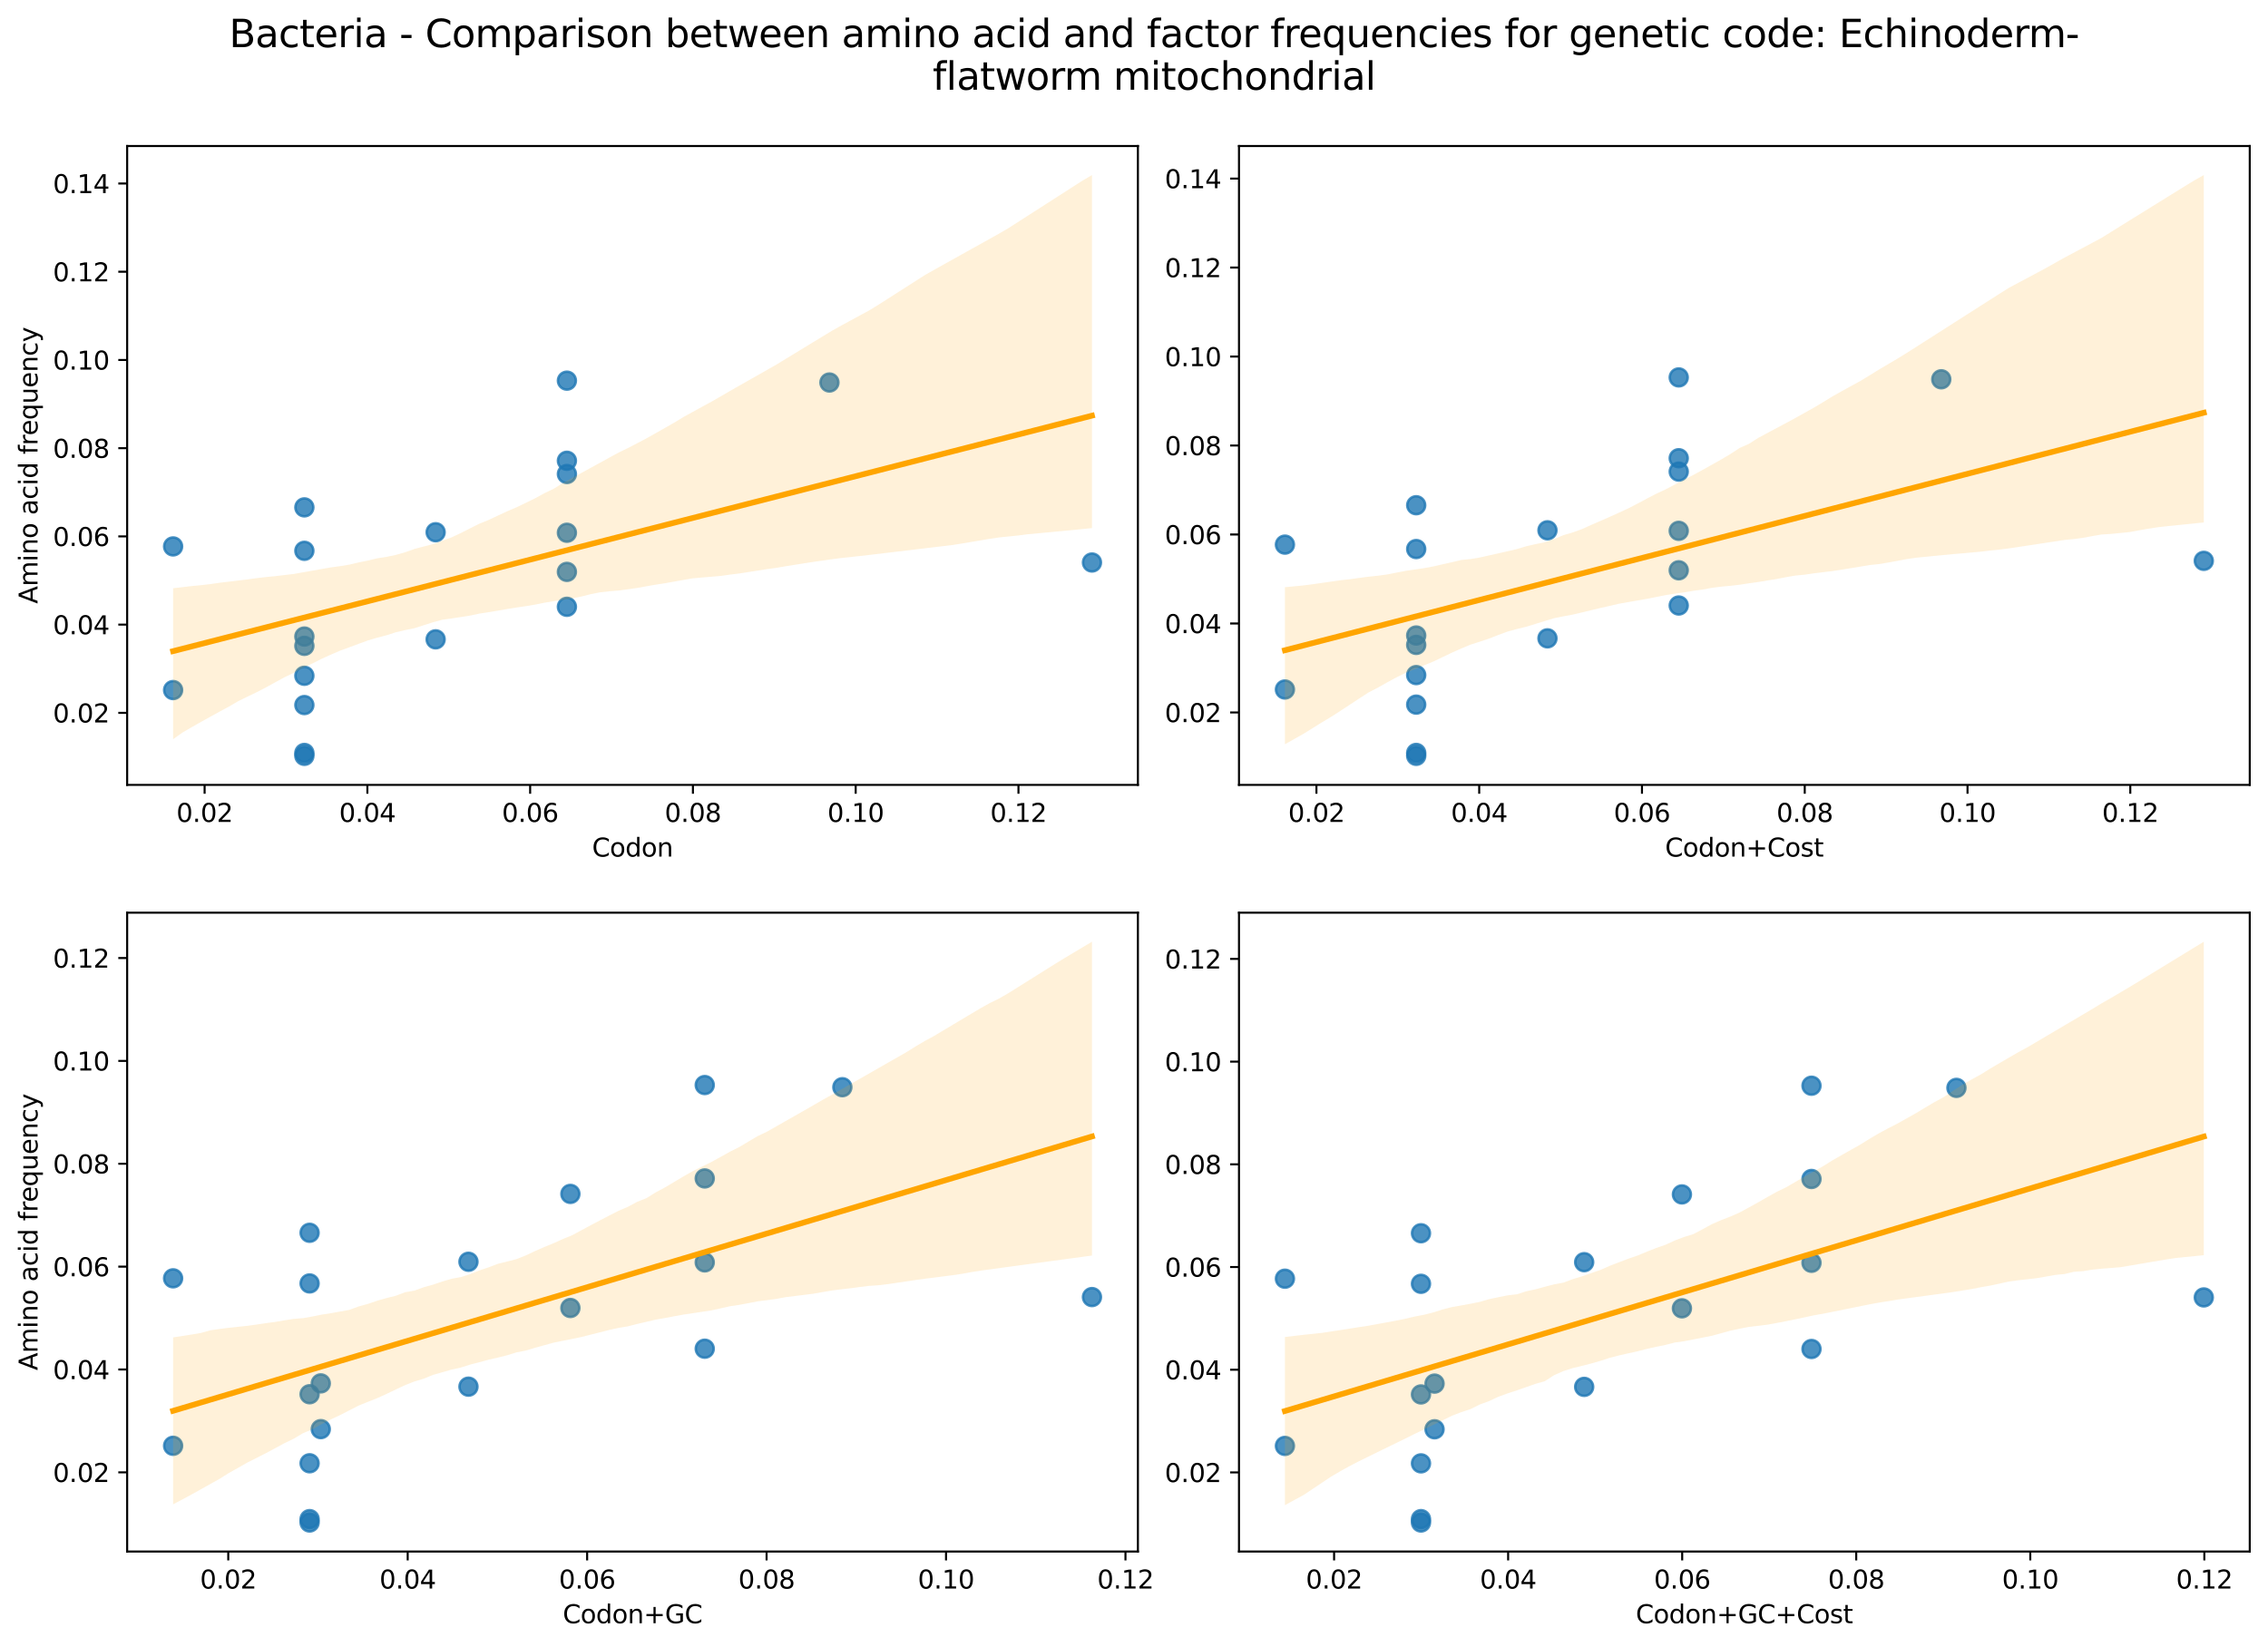 <?xml version="1.0" encoding="utf-8" standalone="no"?>
<!DOCTYPE svg PUBLIC "-//W3C//DTD SVG 1.1//EN"
  "http://www.w3.org/Graphics/SVG/1.1/DTD/svg11.dtd">
<svg xmlns:xlink="http://www.w3.org/1999/xlink" width="894.344pt" height="649.556pt" viewBox="0 0 894.344 649.556" xmlns="http://www.w3.org/2000/svg" version="1.1">
 <defs>
  <style type="text/css">*{stroke-linejoin: round; stroke-linecap: butt}</style>
 </defs>
 <g id="figure_1">
  <g id="patch_1">
   <path d="M 0 649.556 
L 894.344 649.556 
L 894.344 0 
L 0 0 
z
" style="fill: #ffffff"/>
  </g>
  <g id="axes_1">
   <g id="patch_2">
    <path d="M 50.144 309.6 
L 448.715 309.6 
L 448.715 57.6 
L 50.144 57.6 
z
" style="fill: #ffffff"/>
   </g>
   <g id="PathCollection_1">
    <defs>
     <path id="m0b19f4a202" d="M 0 3.536 
C 0.938 3.536 1.837 3.163 2.5 2.5 
C 3.163 1.837 3.536 0.938 3.536 0 
C 3.536 -0.938 3.163 -1.837 2.5 -2.5 
C 1.837 -3.163 0.938 -3.536 0 -3.536 
C -0.938 -3.536 -1.837 -3.163 -2.5 -2.5 
C -3.163 -1.837 -3.536 -0.938 -3.536 0 
C -3.536 0.938 -3.163 1.837 -2.5 2.5 
C -1.837 3.163 -0.938 3.536 0 3.536 
z
" style="stroke: #1f77b4; stroke-opacity: 0.8"/>
    </defs>
    <g clip-path="url(#p7981d04be5)">
     <use xlink:href="#m0b19f4a202" x="68.261" y="272.193" style="fill: #1f77b4; fill-opacity: 0.8; stroke: #1f77b4; stroke-opacity: 0.8"/>
     <use xlink:href="#m0b19f4a202" x="120.023" y="296.998" style="fill: #1f77b4; fill-opacity: 0.8; stroke: #1f77b4; stroke-opacity: 0.8"/>
     <use xlink:href="#m0b19f4a202" x="120.023" y="298.145" style="fill: #1f77b4; fill-opacity: 0.8; stroke: #1f77b4; stroke-opacity: 0.8"/>
     <use xlink:href="#m0b19f4a202" x="120.023" y="217.264" style="fill: #1f77b4; fill-opacity: 0.8; stroke: #1f77b4; stroke-opacity: 0.8"/>
     <use xlink:href="#m0b19f4a202" x="120.023" y="200.13" style="fill: #1f77b4; fill-opacity: 0.8; stroke: #1f77b4; stroke-opacity: 0.8"/>
     <use xlink:href="#m0b19f4a202" x="120.023" y="251.079" style="fill: #1f77b4; fill-opacity: 0.8; stroke: #1f77b4; stroke-opacity: 0.8"/>
     <use xlink:href="#m0b19f4a202" x="120.023" y="278.105" style="fill: #1f77b4; fill-opacity: 0.8; stroke: #1f77b4; stroke-opacity: 0.8"/>
     <use xlink:href="#m0b19f4a202" x="68.261" y="215.535" style="fill: #1f77b4; fill-opacity: 0.8; stroke: #1f77b4; stroke-opacity: 0.8"/>
     <use xlink:href="#m0b19f4a202" x="171.786" y="252.188" style="fill: #1f77b4; fill-opacity: 0.8; stroke: #1f77b4; stroke-opacity: 0.8"/>
     <use xlink:href="#m0b19f4a202" x="120.023" y="254.751" style="fill: #1f77b4; fill-opacity: 0.8; stroke: #1f77b4; stroke-opacity: 0.8"/>
     <use xlink:href="#m0b19f4a202" x="120.023" y="266.556" style="fill: #1f77b4; fill-opacity: 0.8; stroke: #1f77b4; stroke-opacity: 0.8"/>
     <use xlink:href="#m0b19f4a202" x="171.786" y="209.934" style="fill: #1f77b4; fill-opacity: 0.8; stroke: #1f77b4; stroke-opacity: 0.8"/>
     <use xlink:href="#m0b19f4a202" x="223.548" y="150.145" style="fill: #1f77b4; fill-opacity: 0.8; stroke: #1f77b4; stroke-opacity: 0.8"/>
     <use xlink:href="#m0b19f4a202" x="223.548" y="181.747" style="fill: #1f77b4; fill-opacity: 0.8; stroke: #1f77b4; stroke-opacity: 0.8"/>
     <use xlink:href="#m0b19f4a202" x="223.548" y="239.349" style="fill: #1f77b4; fill-opacity: 0.8; stroke: #1f77b4; stroke-opacity: 0.8"/>
     <use xlink:href="#m0b19f4a202" x="223.548" y="225.574" style="fill: #1f77b4; fill-opacity: 0.8; stroke: #1f77b4; stroke-opacity: 0.8"/>
     <use xlink:href="#m0b19f4a202" x="223.548" y="186.974" style="fill: #1f77b4; fill-opacity: 0.8; stroke: #1f77b4; stroke-opacity: 0.8"/>
     <use xlink:href="#m0b19f4a202" x="327.073" y="150.879" style="fill: #1f77b4; fill-opacity: 0.8; stroke: #1f77b4; stroke-opacity: 0.8"/>
     <use xlink:href="#m0b19f4a202" x="223.548" y="210.143" style="fill: #1f77b4; fill-opacity: 0.8; stroke: #1f77b4; stroke-opacity: 0.8"/>
     <use xlink:href="#m0b19f4a202" x="430.598" y="221.88" style="fill: #1f77b4; fill-opacity: 0.8; stroke: #1f77b4; stroke-opacity: 0.8"/>
    </g>
   </g>
   <g id="PolyCollection_1">
    <path d="M 68.261 232.032 
L 68.261 291.569 
L 71.921 288.979 
L 75.581 286.841 
L 79.241 284.761 
L 82.901 282.731 
L 86.561 280.714 
L 90.22 278.751 
L 93.88 276.597 
L 97.54 274.807 
L 101.2 273.041 
L 104.86 271.153 
L 108.52 269.143 
L 112.18 267.151 
L 115.84 265.384 
L 119.5 263.332 
L 123.16 261.717 
L 126.82 259.871 
L 130.48 258.216 
L 134.14 256.635 
L 137.8 255.295 
L 141.46 253.94 
L 145.12 252.599 
L 148.78 251.522 
L 152.44 250.577 
L 156.1 249.39 
L 159.76 248.532 
L 163.42 247.798 
L 167.08 246.619 
L 170.74 245.452 
L 174.4 244.453 
L 178.06 243.955 
L 181.72 243.386 
L 185.38 242.816 
L 189.04 242.035 
L 192.7 241.464 
L 196.36 240.863 
L 200.02 240.216 
L 203.68 239.634 
L 207.34 239.106 
L 211 238.485 
L 214.66 237.745 
L 218.32 237.134 
L 221.98 236.582 
L 225.64 236.03 
L 229.3 235.281 
L 232.96 234.361 
L 236.62 233.64 
L 240.28 233.222 
L 243.94 232.924 
L 247.599 232.452 
L 251.259 231.918 
L 254.919 231.253 
L 258.579 230.616 
L 262.239 230.052 
L 265.899 229.397 
L 269.559 228.741 
L 273.219 228.118 
L 276.879 227.801 
L 280.539 227.486 
L 284.199 227.176 
L 287.859 226.657 
L 291.519 226.206 
L 295.179 225.634 
L 298.839 225.06 
L 302.499 224.487 
L 306.159 223.989 
L 309.819 223.356 
L 313.479 222.768 
L 317.139 222.196 
L 320.799 221.624 
L 324.459 221.086 
L 328.119 220.59 
L 331.779 220.101 
L 335.439 219.707 
L 339.099 219.313 
L 342.759 218.898 
L 346.419 218.462 
L 350.079 218.025 
L 353.739 217.589 
L 357.399 217.152 
L 361.059 216.715 
L 364.719 216.279 
L 368.379 215.842 
L 372.039 215.402 
L 375.699 214.959 
L 379.359 214.381 
L 383.019 213.765 
L 386.679 213.15 
L 390.339 212.53 
L 393.999 211.99 
L 397.659 211.618 
L 401.318 211.246 
L 404.978 210.764 
L 408.638 210.421 
L 412.298 210.078 
L 415.958 209.734 
L 419.618 209.391 
L 423.278 209.046 
L 426.938 208.68 
L 430.598 208.314 
L 430.598 69.055 
L 430.598 69.055 
L 426.938 71.197 
L 423.278 73.546 
L 419.618 75.895 
L 415.958 78.244 
L 412.298 80.593 
L 408.638 82.942 
L 404.978 85.291 
L 401.318 87.642 
L 397.659 89.995 
L 393.999 92.129 
L 390.339 94.17 
L 386.679 96.21 
L 383.019 98.251 
L 379.359 100.292 
L 375.699 102.334 
L 372.039 104.377 
L 368.379 106.421 
L 364.719 108.499 
L 361.059 110.836 
L 357.399 113.174 
L 353.739 115.516 
L 350.079 117.857 
L 346.419 120.199 
L 342.759 122.436 
L 339.099 124.421 
L 335.439 126.406 
L 331.779 128.391 
L 328.119 130.437 
L 324.459 132.662 
L 320.799 134.887 
L 317.139 137.113 
L 313.479 139.352 
L 309.819 141.577 
L 306.159 143.819 
L 302.499 145.897 
L 298.839 147.972 
L 295.179 150.047 
L 291.519 152.124 
L 287.859 154.215 
L 284.199 156.346 
L 280.539 158.442 
L 276.879 160.442 
L 273.219 162.445 
L 269.559 164.461 
L 265.899 166.695 
L 262.239 168.772 
L 258.579 170.849 
L 254.919 172.912 
L 251.259 174.831 
L 247.599 176.732 
L 243.94 178.504 
L 240.28 180.505 
L 236.62 182.518 
L 232.96 184.522 
L 229.3 186.521 
L 225.64 188.526 
L 221.98 190.539 
L 218.32 192.8 
L 214.66 194.549 
L 211 196.557 
L 207.34 198.341 
L 203.68 200.106 
L 200.02 201.657 
L 196.36 203.362 
L 192.7 205.086 
L 189.04 206.559 
L 185.38 208.399 
L 181.72 210.257 
L 178.06 211.972 
L 174.4 213.302 
L 170.74 214.616 
L 167.08 215.572 
L 163.42 216.534 
L 159.76 217.833 
L 156.1 218.884 
L 152.44 219.651 
L 148.78 220.22 
L 145.12 221.089 
L 141.46 221.844 
L 137.8 222.706 
L 134.14 223.32 
L 130.48 223.805 
L 126.82 224.45 
L 123.16 225.096 
L 119.5 225.75 
L 115.84 226.392 
L 112.18 226.827 
L 108.52 227.266 
L 104.86 227.618 
L 101.2 228.043 
L 97.54 228.563 
L 93.88 228.995 
L 90.22 229.432 
L 86.561 229.869 
L 82.901 230.404 
L 79.241 230.828 
L 75.581 231.171 
L 71.921 231.601 
L 68.261 232.032 
z
" clip-path="url(#p7981d04be5)" style="fill: #ffa500; fill-opacity: 0.15"/>
   </g>
   <g id="matplotlib.axis_1">
    <g id="xtick_1">
     <g id="line2d_1">
      <defs>
       <path id="me54b28f354" d="M 0 0 
L 0 3.5 
" style="stroke: #000000; stroke-width: 0.8"/>
      </defs>
      <g>
       <use xlink:href="#me54b28f354" x="80.684" y="309.6" style="stroke: #000000; stroke-width: 0.8"/>
      </g>
     </g>
     <g id="text_1">
      <!-- 0.02 -->
      <g transform="translate(69.551 324.198) scale(0.1 -0.1)">
       <defs>
        <path id="DejaVuSans-30" d="M 2034 4250 
Q 1547 4250 1301 3770 
Q 1056 3291 1056 2328 
Q 1056 1369 1301 889 
Q 1547 409 2034 409 
Q 2525 409 2770 889 
Q 3016 1369 3016 2328 
Q 3016 3291 2770 3770 
Q 2525 4250 2034 4250 
z
M 2034 4750 
Q 2819 4750 3233 4129 
Q 3647 3509 3647 2328 
Q 3647 1150 3233 529 
Q 2819 -91 2034 -91 
Q 1250 -91 836 529 
Q 422 1150 422 2328 
Q 422 3509 836 4129 
Q 1250 4750 2034 4750 
z
" transform="scale(0.016)"/>
        <path id="DejaVuSans-2e" d="M 684 794 
L 1344 794 
L 1344 0 
L 684 0 
L 684 794 
z
" transform="scale(0.016)"/>
        <path id="DejaVuSans-32" d="M 1228 531 
L 3431 531 
L 3431 0 
L 469 0 
L 469 531 
Q 828 903 1448 1529 
Q 2069 2156 2228 2338 
Q 2531 2678 2651 2914 
Q 2772 3150 2772 3378 
Q 2772 3750 2511 3984 
Q 2250 4219 1831 4219 
Q 1534 4219 1204 4116 
Q 875 4013 500 3803 
L 500 4441 
Q 881 4594 1212 4672 
Q 1544 4750 1819 4750 
Q 2544 4750 2975 4387 
Q 3406 4025 3406 3419 
Q 3406 3131 3298 2873 
Q 3191 2616 2906 2266 
Q 2828 2175 2409 1742 
Q 1991 1309 1228 531 
z
" transform="scale(0.016)"/>
       </defs>
       <use xlink:href="#DejaVuSans-30"/>
       <use xlink:href="#DejaVuSans-2e" x="63.623"/>
       <use xlink:href="#DejaVuSans-30" x="95.41"/>
       <use xlink:href="#DejaVuSans-32" x="159.033"/>
      </g>
     </g>
    </g>
    <g id="xtick_2">
     <g id="line2d_2">
      <g>
       <use xlink:href="#me54b28f354" x="144.869" y="309.6" style="stroke: #000000; stroke-width: 0.8"/>
      </g>
     </g>
     <g id="text_2">
      <!-- 0.04 -->
      <g transform="translate(133.736 324.198) scale(0.1 -0.1)">
       <defs>
        <path id="DejaVuSans-34" d="M 2419 4116 
L 825 1625 
L 2419 1625 
L 2419 4116 
z
M 2253 4666 
L 3047 4666 
L 3047 1625 
L 3713 1625 
L 3713 1100 
L 3047 1100 
L 3047 0 
L 2419 0 
L 2419 1100 
L 313 1100 
L 313 1709 
L 2253 4666 
z
" transform="scale(0.016)"/>
       </defs>
       <use xlink:href="#DejaVuSans-30"/>
       <use xlink:href="#DejaVuSans-2e" x="63.623"/>
       <use xlink:href="#DejaVuSans-30" x="95.41"/>
       <use xlink:href="#DejaVuSans-34" x="159.033"/>
      </g>
     </g>
    </g>
    <g id="xtick_3">
     <g id="line2d_3">
      <g>
       <use xlink:href="#me54b28f354" x="209.055" y="309.6" style="stroke: #000000; stroke-width: 0.8"/>
      </g>
     </g>
     <g id="text_3">
      <!-- 0.06 -->
      <g transform="translate(197.922 324.198) scale(0.1 -0.1)">
       <defs>
        <path id="DejaVuSans-36" d="M 2113 2584 
Q 1688 2584 1439 2293 
Q 1191 2003 1191 1497 
Q 1191 994 1439 701 
Q 1688 409 2113 409 
Q 2538 409 2786 701 
Q 3034 994 3034 1497 
Q 3034 2003 2786 2293 
Q 2538 2584 2113 2584 
z
M 3366 4563 
L 3366 3988 
Q 3128 4100 2886 4159 
Q 2644 4219 2406 4219 
Q 1781 4219 1451 3797 
Q 1122 3375 1075 2522 
Q 1259 2794 1537 2939 
Q 1816 3084 2150 3084 
Q 2853 3084 3261 2657 
Q 3669 2231 3669 1497 
Q 3669 778 3244 343 
Q 2819 -91 2113 -91 
Q 1303 -91 875 529 
Q 447 1150 447 2328 
Q 447 3434 972 4092 
Q 1497 4750 2381 4750 
Q 2619 4750 2861 4703 
Q 3103 4656 3366 4563 
z
" transform="scale(0.016)"/>
       </defs>
       <use xlink:href="#DejaVuSans-30"/>
       <use xlink:href="#DejaVuSans-2e" x="63.623"/>
       <use xlink:href="#DejaVuSans-30" x="95.41"/>
       <use xlink:href="#DejaVuSans-36" x="159.033"/>
      </g>
     </g>
    </g>
    <g id="xtick_4">
     <g id="line2d_4">
      <g>
       <use xlink:href="#me54b28f354" x="273.24" y="309.6" style="stroke: #000000; stroke-width: 0.8"/>
      </g>
     </g>
     <g id="text_4">
      <!-- 0.08 -->
      <g transform="translate(262.107 324.198) scale(0.1 -0.1)">
       <defs>
        <path id="DejaVuSans-38" d="M 2034 2216 
Q 1584 2216 1326 1975 
Q 1069 1734 1069 1313 
Q 1069 891 1326 650 
Q 1584 409 2034 409 
Q 2484 409 2743 651 
Q 3003 894 3003 1313 
Q 3003 1734 2745 1975 
Q 2488 2216 2034 2216 
z
M 1403 2484 
Q 997 2584 770 2862 
Q 544 3141 544 3541 
Q 544 4100 942 4425 
Q 1341 4750 2034 4750 
Q 2731 4750 3128 4425 
Q 3525 4100 3525 3541 
Q 3525 3141 3298 2862 
Q 3072 2584 2669 2484 
Q 3125 2378 3379 2068 
Q 3634 1759 3634 1313 
Q 3634 634 3220 271 
Q 2806 -91 2034 -91 
Q 1263 -91 848 271 
Q 434 634 434 1313 
Q 434 1759 690 2068 
Q 947 2378 1403 2484 
z
M 1172 3481 
Q 1172 3119 1398 2916 
Q 1625 2713 2034 2713 
Q 2441 2713 2670 2916 
Q 2900 3119 2900 3481 
Q 2900 3844 2670 4047 
Q 2441 4250 2034 4250 
Q 1625 4250 1398 4047 
Q 1172 3844 1172 3481 
z
" transform="scale(0.016)"/>
       </defs>
       <use xlink:href="#DejaVuSans-30"/>
       <use xlink:href="#DejaVuSans-2e" x="63.623"/>
       <use xlink:href="#DejaVuSans-30" x="95.41"/>
       <use xlink:href="#DejaVuSans-38" x="159.033"/>
      </g>
     </g>
    </g>
    <g id="xtick_5">
     <g id="line2d_5">
      <g>
       <use xlink:href="#me54b28f354" x="337.426" y="309.6" style="stroke: #000000; stroke-width: 0.8"/>
      </g>
     </g>
     <g id="text_5">
      <!-- 0.10 -->
      <g transform="translate(326.293 324.198) scale(0.1 -0.1)">
       <defs>
        <path id="DejaVuSans-31" d="M 794 531 
L 1825 531 
L 1825 4091 
L 703 3866 
L 703 4441 
L 1819 4666 
L 2450 4666 
L 2450 531 
L 3481 531 
L 3481 0 
L 794 0 
L 794 531 
z
" transform="scale(0.016)"/>
       </defs>
       <use xlink:href="#DejaVuSans-30"/>
       <use xlink:href="#DejaVuSans-2e" x="63.623"/>
       <use xlink:href="#DejaVuSans-31" x="95.41"/>
       <use xlink:href="#DejaVuSans-30" x="159.033"/>
      </g>
     </g>
    </g>
    <g id="xtick_6">
     <g id="line2d_6">
      <g>
       <use xlink:href="#me54b28f354" x="401.611" y="309.6" style="stroke: #000000; stroke-width: 0.8"/>
      </g>
     </g>
     <g id="text_6">
      <!-- 0.12 -->
      <g transform="translate(390.478 324.198) scale(0.1 -0.1)">
       <use xlink:href="#DejaVuSans-30"/>
       <use xlink:href="#DejaVuSans-2e" x="63.623"/>
       <use xlink:href="#DejaVuSans-31" x="95.41"/>
       <use xlink:href="#DejaVuSans-32" x="159.033"/>
      </g>
     </g>
    </g>
    <g id="text_7">
     <!-- Codon -->
     <g transform="translate(233.476 337.877) scale(0.1 -0.1)">
      <defs>
       <path id="DejaVuSans-43" d="M 4122 4306 
L 4122 3641 
Q 3803 3938 3442 4084 
Q 3081 4231 2675 4231 
Q 1875 4231 1450 3742 
Q 1025 3253 1025 2328 
Q 1025 1406 1450 917 
Q 1875 428 2675 428 
Q 3081 428 3442 575 
Q 3803 722 4122 1019 
L 4122 359 
Q 3791 134 3420 21 
Q 3050 -91 2638 -91 
Q 1578 -91 968 557 
Q 359 1206 359 2328 
Q 359 3453 968 4101 
Q 1578 4750 2638 4750 
Q 3056 4750 3426 4639 
Q 3797 4528 4122 4306 
z
" transform="scale(0.016)"/>
       <path id="DejaVuSans-6f" d="M 1959 3097 
Q 1497 3097 1228 2736 
Q 959 2375 959 1747 
Q 959 1119 1226 758 
Q 1494 397 1959 397 
Q 2419 397 2687 759 
Q 2956 1122 2956 1747 
Q 2956 2369 2687 2733 
Q 2419 3097 1959 3097 
z
M 1959 3584 
Q 2709 3584 3137 3096 
Q 3566 2609 3566 1747 
Q 3566 888 3137 398 
Q 2709 -91 1959 -91 
Q 1206 -91 779 398 
Q 353 888 353 1747 
Q 353 2609 779 3096 
Q 1206 3584 1959 3584 
z
" transform="scale(0.016)"/>
       <path id="DejaVuSans-64" d="M 2906 2969 
L 2906 4863 
L 3481 4863 
L 3481 0 
L 2906 0 
L 2906 525 
Q 2725 213 2448 61 
Q 2172 -91 1784 -91 
Q 1150 -91 751 415 
Q 353 922 353 1747 
Q 353 2572 751 3078 
Q 1150 3584 1784 3584 
Q 2172 3584 2448 3432 
Q 2725 3281 2906 2969 
z
M 947 1747 
Q 947 1113 1208 752 
Q 1469 391 1925 391 
Q 2381 391 2643 752 
Q 2906 1113 2906 1747 
Q 2906 2381 2643 2742 
Q 2381 3103 1925 3103 
Q 1469 3103 1208 2742 
Q 947 2381 947 1747 
z
" transform="scale(0.016)"/>
       <path id="DejaVuSans-6e" d="M 3513 2113 
L 3513 0 
L 2938 0 
L 2938 2094 
Q 2938 2591 2744 2837 
Q 2550 3084 2163 3084 
Q 1697 3084 1428 2787 
Q 1159 2491 1159 1978 
L 1159 0 
L 581 0 
L 581 3500 
L 1159 3500 
L 1159 2956 
Q 1366 3272 1645 3428 
Q 1925 3584 2291 3584 
Q 2894 3584 3203 3211 
Q 3513 2838 3513 2113 
z
" transform="scale(0.016)"/>
      </defs>
      <use xlink:href="#DejaVuSans-43"/>
      <use xlink:href="#DejaVuSans-6f" x="69.824"/>
      <use xlink:href="#DejaVuSans-64" x="131.006"/>
      <use xlink:href="#DejaVuSans-6f" x="194.482"/>
      <use xlink:href="#DejaVuSans-6e" x="255.664"/>
     </g>
    </g>
   </g>
   <g id="matplotlib.axis_2">
    <g id="ytick_1">
     <g id="line2d_7">
      <defs>
       <path id="m9a9cfcdc79" d="M 0 0 
L -3.5 0 
" style="stroke: #000000; stroke-width: 0.8"/>
      </defs>
      <g>
       <use xlink:href="#m9a9cfcdc79" x="50.144" y="281.177" style="stroke: #000000; stroke-width: 0.8"/>
      </g>
     </g>
     <g id="text_8">
      <!-- 0.02 -->
      <g transform="translate(20.878 284.976) scale(0.1 -0.1)">
       <use xlink:href="#DejaVuSans-30"/>
       <use xlink:href="#DejaVuSans-2e" x="63.623"/>
       <use xlink:href="#DejaVuSans-30" x="95.41"/>
       <use xlink:href="#DejaVuSans-32" x="159.033"/>
      </g>
     </g>
    </g>
    <g id="ytick_2">
     <g id="line2d_8">
      <g>
       <use xlink:href="#m9a9cfcdc79" x="50.144" y="246.378" style="stroke: #000000; stroke-width: 0.8"/>
      </g>
     </g>
     <g id="text_9">
      <!-- 0.04 -->
      <g transform="translate(20.878 250.177) scale(0.1 -0.1)">
       <use xlink:href="#DejaVuSans-30"/>
       <use xlink:href="#DejaVuSans-2e" x="63.623"/>
       <use xlink:href="#DejaVuSans-30" x="95.41"/>
       <use xlink:href="#DejaVuSans-34" x="159.033"/>
      </g>
     </g>
    </g>
    <g id="ytick_3">
     <g id="line2d_9">
      <g>
       <use xlink:href="#m9a9cfcdc79" x="50.144" y="211.579" style="stroke: #000000; stroke-width: 0.8"/>
      </g>
     </g>
     <g id="text_10">
      <!-- 0.06 -->
      <g transform="translate(20.878 215.378) scale(0.1 -0.1)">
       <use xlink:href="#DejaVuSans-30"/>
       <use xlink:href="#DejaVuSans-2e" x="63.623"/>
       <use xlink:href="#DejaVuSans-30" x="95.41"/>
       <use xlink:href="#DejaVuSans-36" x="159.033"/>
      </g>
     </g>
    </g>
    <g id="ytick_4">
     <g id="line2d_10">
      <g>
       <use xlink:href="#m9a9cfcdc79" x="50.144" y="176.78" style="stroke: #000000; stroke-width: 0.8"/>
      </g>
     </g>
     <g id="text_11">
      <!-- 0.08 -->
      <g transform="translate(20.878 180.579) scale(0.1 -0.1)">
       <use xlink:href="#DejaVuSans-30"/>
       <use xlink:href="#DejaVuSans-2e" x="63.623"/>
       <use xlink:href="#DejaVuSans-30" x="95.41"/>
       <use xlink:href="#DejaVuSans-38" x="159.033"/>
      </g>
     </g>
    </g>
    <g id="ytick_5">
     <g id="line2d_11">
      <g>
       <use xlink:href="#m9a9cfcdc79" x="50.144" y="141.981" style="stroke: #000000; stroke-width: 0.8"/>
      </g>
     </g>
     <g id="text_12">
      <!-- 0.10 -->
      <g transform="translate(20.878 145.78) scale(0.1 -0.1)">
       <use xlink:href="#DejaVuSans-30"/>
       <use xlink:href="#DejaVuSans-2e" x="63.623"/>
       <use xlink:href="#DejaVuSans-31" x="95.41"/>
       <use xlink:href="#DejaVuSans-30" x="159.033"/>
      </g>
     </g>
    </g>
    <g id="ytick_6">
     <g id="line2d_12">
      <g>
       <use xlink:href="#m9a9cfcdc79" x="50.144" y="107.182" style="stroke: #000000; stroke-width: 0.8"/>
      </g>
     </g>
     <g id="text_13">
      <!-- 0.12 -->
      <g transform="translate(20.878 110.981) scale(0.1 -0.1)">
       <use xlink:href="#DejaVuSans-30"/>
       <use xlink:href="#DejaVuSans-2e" x="63.623"/>
       <use xlink:href="#DejaVuSans-31" x="95.41"/>
       <use xlink:href="#DejaVuSans-32" x="159.033"/>
      </g>
     </g>
    </g>
    <g id="ytick_7">
     <g id="line2d_13">
      <g>
       <use xlink:href="#m9a9cfcdc79" x="50.144" y="72.383" style="stroke: #000000; stroke-width: 0.8"/>
      </g>
     </g>
     <g id="text_14">
      <!-- 0.14 -->
      <g transform="translate(20.878 76.182) scale(0.1 -0.1)">
       <use xlink:href="#DejaVuSans-30"/>
       <use xlink:href="#DejaVuSans-2e" x="63.623"/>
       <use xlink:href="#DejaVuSans-31" x="95.41"/>
       <use xlink:href="#DejaVuSans-34" x="159.033"/>
      </g>
     </g>
    </g>
    <g id="text_15">
     <!-- Amino acid frequency -->
     <g transform="translate(14.798 238.139) rotate(-90) scale(0.1 -0.1)">
      <defs>
       <path id="DejaVuSans-41" d="M 2188 4044 
L 1331 1722 
L 3047 1722 
L 2188 4044 
z
M 1831 4666 
L 2547 4666 
L 4325 0 
L 3669 0 
L 3244 1197 
L 1141 1197 
L 716 0 
L 50 0 
L 1831 4666 
z
" transform="scale(0.016)"/>
       <path id="DejaVuSans-6d" d="M 3328 2828 
Q 3544 3216 3844 3400 
Q 4144 3584 4550 3584 
Q 5097 3584 5394 3201 
Q 5691 2819 5691 2113 
L 5691 0 
L 5113 0 
L 5113 2094 
Q 5113 2597 4934 2840 
Q 4756 3084 4391 3084 
Q 3944 3084 3684 2787 
Q 3425 2491 3425 1978 
L 3425 0 
L 2847 0 
L 2847 2094 
Q 2847 2600 2669 2842 
Q 2491 3084 2119 3084 
Q 1678 3084 1418 2786 
Q 1159 2488 1159 1978 
L 1159 0 
L 581 0 
L 581 3500 
L 1159 3500 
L 1159 2956 
Q 1356 3278 1631 3431 
Q 1906 3584 2284 3584 
Q 2666 3584 2933 3390 
Q 3200 3197 3328 2828 
z
" transform="scale(0.016)"/>
       <path id="DejaVuSans-69" d="M 603 3500 
L 1178 3500 
L 1178 0 
L 603 0 
L 603 3500 
z
M 603 4863 
L 1178 4863 
L 1178 4134 
L 603 4134 
L 603 4863 
z
" transform="scale(0.016)"/>
       <path id="DejaVuSans-20" transform="scale(0.016)"/>
       <path id="DejaVuSans-61" d="M 2194 1759 
Q 1497 1759 1228 1600 
Q 959 1441 959 1056 
Q 959 750 1161 570 
Q 1363 391 1709 391 
Q 2188 391 2477 730 
Q 2766 1069 2766 1631 
L 2766 1759 
L 2194 1759 
z
M 3341 1997 
L 3341 0 
L 2766 0 
L 2766 531 
Q 2569 213 2275 61 
Q 1981 -91 1556 -91 
Q 1019 -91 701 211 
Q 384 513 384 1019 
Q 384 1609 779 1909 
Q 1175 2209 1959 2209 
L 2766 2209 
L 2766 2266 
Q 2766 2663 2505 2880 
Q 2244 3097 1772 3097 
Q 1472 3097 1187 3025 
Q 903 2953 641 2809 
L 641 3341 
Q 956 3463 1253 3523 
Q 1550 3584 1831 3584 
Q 2591 3584 2966 3190 
Q 3341 2797 3341 1997 
z
" transform="scale(0.016)"/>
       <path id="DejaVuSans-63" d="M 3122 3366 
L 3122 2828 
Q 2878 2963 2633 3030 
Q 2388 3097 2138 3097 
Q 1578 3097 1268 2742 
Q 959 2388 959 1747 
Q 959 1106 1268 751 
Q 1578 397 2138 397 
Q 2388 397 2633 464 
Q 2878 531 3122 666 
L 3122 134 
Q 2881 22 2623 -34 
Q 2366 -91 2075 -91 
Q 1284 -91 818 406 
Q 353 903 353 1747 
Q 353 2603 823 3093 
Q 1294 3584 2113 3584 
Q 2378 3584 2631 3529 
Q 2884 3475 3122 3366 
z
" transform="scale(0.016)"/>
       <path id="DejaVuSans-66" d="M 2375 4863 
L 2375 4384 
L 1825 4384 
Q 1516 4384 1395 4259 
Q 1275 4134 1275 3809 
L 1275 3500 
L 2222 3500 
L 2222 3053 
L 1275 3053 
L 1275 0 
L 697 0 
L 697 3053 
L 147 3053 
L 147 3500 
L 697 3500 
L 697 3744 
Q 697 4328 969 4595 
Q 1241 4863 1831 4863 
L 2375 4863 
z
" transform="scale(0.016)"/>
       <path id="DejaVuSans-72" d="M 2631 2963 
Q 2534 3019 2420 3045 
Q 2306 3072 2169 3072 
Q 1681 3072 1420 2755 
Q 1159 2438 1159 1844 
L 1159 0 
L 581 0 
L 581 3500 
L 1159 3500 
L 1159 2956 
Q 1341 3275 1631 3429 
Q 1922 3584 2338 3584 
Q 2397 3584 2469 3576 
Q 2541 3569 2628 3553 
L 2631 2963 
z
" transform="scale(0.016)"/>
       <path id="DejaVuSans-65" d="M 3597 1894 
L 3597 1613 
L 953 1613 
Q 991 1019 1311 708 
Q 1631 397 2203 397 
Q 2534 397 2845 478 
Q 3156 559 3463 722 
L 3463 178 
Q 3153 47 2828 -22 
Q 2503 -91 2169 -91 
Q 1331 -91 842 396 
Q 353 884 353 1716 
Q 353 2575 817 3079 
Q 1281 3584 2069 3584 
Q 2775 3584 3186 3129 
Q 3597 2675 3597 1894 
z
M 3022 2063 
Q 3016 2534 2758 2815 
Q 2500 3097 2075 3097 
Q 1594 3097 1305 2825 
Q 1016 2553 972 2059 
L 3022 2063 
z
" transform="scale(0.016)"/>
       <path id="DejaVuSans-71" d="M 947 1747 
Q 947 1113 1208 752 
Q 1469 391 1925 391 
Q 2381 391 2643 752 
Q 2906 1113 2906 1747 
Q 2906 2381 2643 2742 
Q 2381 3103 1925 3103 
Q 1469 3103 1208 2742 
Q 947 2381 947 1747 
z
M 2906 525 
Q 2725 213 2448 61 
Q 2172 -91 1784 -91 
Q 1150 -91 751 415 
Q 353 922 353 1747 
Q 353 2572 751 3078 
Q 1150 3584 1784 3584 
Q 2172 3584 2448 3432 
Q 2725 3281 2906 2969 
L 2906 3500 
L 3481 3500 
L 3481 -1331 
L 2906 -1331 
L 2906 525 
z
" transform="scale(0.016)"/>
       <path id="DejaVuSans-75" d="M 544 1381 
L 544 3500 
L 1119 3500 
L 1119 1403 
Q 1119 906 1312 657 
Q 1506 409 1894 409 
Q 2359 409 2629 706 
Q 2900 1003 2900 1516 
L 2900 3500 
L 3475 3500 
L 3475 0 
L 2900 0 
L 2900 538 
Q 2691 219 2414 64 
Q 2138 -91 1772 -91 
Q 1169 -91 856 284 
Q 544 659 544 1381 
z
M 1991 3584 
L 1991 3584 
z
" transform="scale(0.016)"/>
       <path id="DejaVuSans-79" d="M 2059 -325 
Q 1816 -950 1584 -1140 
Q 1353 -1331 966 -1331 
L 506 -1331 
L 506 -850 
L 844 -850 
Q 1081 -850 1212 -737 
Q 1344 -625 1503 -206 
L 1606 56 
L 191 3500 
L 800 3500 
L 1894 763 
L 2988 3500 
L 3597 3500 
L 2059 -325 
z
" transform="scale(0.016)"/>
      </defs>
      <use xlink:href="#DejaVuSans-41"/>
      <use xlink:href="#DejaVuSans-6d" x="68.408"/>
      <use xlink:href="#DejaVuSans-69" x="165.82"/>
      <use xlink:href="#DejaVuSans-6e" x="193.604"/>
      <use xlink:href="#DejaVuSans-6f" x="256.982"/>
      <use xlink:href="#DejaVuSans-20" x="318.164"/>
      <use xlink:href="#DejaVuSans-61" x="349.951"/>
      <use xlink:href="#DejaVuSans-63" x="411.23"/>
      <use xlink:href="#DejaVuSans-69" x="466.211"/>
      <use xlink:href="#DejaVuSans-64" x="493.994"/>
      <use xlink:href="#DejaVuSans-20" x="557.471"/>
      <use xlink:href="#DejaVuSans-66" x="589.258"/>
      <use xlink:href="#DejaVuSans-72" x="624.463"/>
      <use xlink:href="#DejaVuSans-65" x="663.326"/>
      <use xlink:href="#DejaVuSans-71" x="724.85"/>
      <use xlink:href="#DejaVuSans-75" x="788.326"/>
      <use xlink:href="#DejaVuSans-65" x="851.705"/>
      <use xlink:href="#DejaVuSans-6e" x="913.229"/>
      <use xlink:href="#DejaVuSans-63" x="976.607"/>
      <use xlink:href="#DejaVuSans-79" x="1031.588"/>
     </g>
    </g>
   </g>
   <g id="line2d_14">
    <path d="M 68.261 256.846 
L 71.921 255.907 
L 75.581 254.969 
L 79.241 254.031 
L 82.901 253.093 
L 86.561 252.154 
L 90.22 251.216 
L 93.88 250.278 
L 97.54 249.339 
L 101.2 248.401 
L 104.86 247.463 
L 108.52 246.525 
L 112.18 245.586 
L 115.84 244.648 
L 119.5 243.71 
L 123.16 242.771 
L 126.82 241.833 
L 130.48 240.895 
L 134.14 239.957 
L 137.8 239.018 
L 141.46 238.08 
L 145.12 237.142 
L 148.78 236.203 
L 152.44 235.265 
L 156.1 234.327 
L 159.76 233.389 
L 163.42 232.45 
L 167.08 231.512 
L 170.74 230.574 
L 174.4 229.635 
L 178.06 228.697 
L 181.72 227.759 
L 185.38 226.82 
L 189.04 225.882 
L 192.7 224.944 
L 196.36 224.006 
L 200.02 223.067 
L 203.68 222.129 
L 207.34 221.191 
L 211 220.252 
L 214.66 219.314 
L 218.32 218.376 
L 221.98 217.438 
L 225.64 216.499 
L 229.3 215.561 
L 232.96 214.623 
L 236.62 213.684 
L 240.28 212.746 
L 243.94 211.808 
L 247.599 210.87 
L 251.259 209.931 
L 254.919 208.993 
L 258.579 208.055 
L 262.239 207.116 
L 265.899 206.178 
L 269.559 205.24 
L 273.219 204.302 
L 276.879 203.363 
L 280.539 202.425 
L 284.199 201.487 
L 287.859 200.548 
L 291.519 199.61 
L 295.179 198.672 
L 298.839 197.734 
L 302.499 196.795 
L 306.159 195.857 
L 309.819 194.919 
L 313.479 193.98 
L 317.139 193.042 
L 320.799 192.104 
L 324.459 191.165 
L 328.119 190.227 
L 331.779 189.289 
L 335.439 188.351 
L 339.099 187.412 
L 342.759 186.474 
L 346.419 185.536 
L 350.079 184.597 
L 353.739 183.659 
L 357.399 182.721 
L 361.059 181.783 
L 364.719 180.844 
L 368.379 179.906 
L 372.039 178.968 
L 375.699 178.029 
L 379.359 177.091 
L 383.019 176.153 
L 386.679 175.215 
L 390.339 174.276 
L 393.999 173.338 
L 397.659 172.4 
L 401.318 171.461 
L 404.978 170.523 
L 408.638 169.585 
L 412.298 168.647 
L 415.958 167.708 
L 419.618 166.77 
L 423.278 165.832 
L 426.938 164.893 
L 430.598 163.955 
" clip-path="url(#p7981d04be5)" style="fill: none; stroke: #ffa500; stroke-width: 2.25; stroke-linecap: square"/>
   </g>
   <g id="patch_3">
    <path d="M 50.144 309.6 
L 50.144 57.6 
" style="fill: none; stroke: #000000; stroke-width: 0.8; stroke-linejoin: miter; stroke-linecap: square"/>
   </g>
   <g id="patch_4">
    <path d="M 448.715 309.6 
L 448.715 57.6 
" style="fill: none; stroke: #000000; stroke-width: 0.8; stroke-linejoin: miter; stroke-linecap: square"/>
   </g>
   <g id="patch_5">
    <path d="M 50.144 309.6 
L 448.715 309.6 
" style="fill: none; stroke: #000000; stroke-width: 0.8; stroke-linejoin: miter; stroke-linecap: square"/>
   </g>
   <g id="patch_6">
    <path d="M 50.144 57.6 
L 448.715 57.6 
" style="fill: none; stroke: #000000; stroke-width: 0.8; stroke-linejoin: miter; stroke-linecap: square"/>
   </g>
  </g>
  <g id="axes_2">
   <g id="patch_7">
    <path d="M 488.572 309.6 
L 887.144 309.6 
L 887.144 57.6 
L 488.572 57.6 
z
" style="fill: #ffffff"/>
   </g>
   <g id="PathCollection_2">
    <g clip-path="url(#p840c778573)">
     <use xlink:href="#m0b19f4a202" x="506.689" y="271.969" style="fill: #1f77b4; fill-opacity: 0.8; stroke: #1f77b4; stroke-opacity: 0.8"/>
     <use xlink:href="#m0b19f4a202" x="558.452" y="296.988" style="fill: #1f77b4; fill-opacity: 0.8; stroke: #1f77b4; stroke-opacity: 0.8"/>
     <use xlink:href="#m0b19f4a202" x="558.452" y="298.145" style="fill: #1f77b4; fill-opacity: 0.8; stroke: #1f77b4; stroke-opacity: 0.8"/>
     <use xlink:href="#m0b19f4a202" x="558.452" y="216.566" style="fill: #1f77b4; fill-opacity: 0.8; stroke: #1f77b4; stroke-opacity: 0.8"/>
     <use xlink:href="#m0b19f4a202" x="558.452" y="199.285" style="fill: #1f77b4; fill-opacity: 0.8; stroke: #1f77b4; stroke-opacity: 0.8"/>
     <use xlink:href="#m0b19f4a202" x="558.452" y="250.673" style="fill: #1f77b4; fill-opacity: 0.8; stroke: #1f77b4; stroke-opacity: 0.8"/>
     <use xlink:href="#m0b19f4a202" x="558.452" y="277.932" style="fill: #1f77b4; fill-opacity: 0.8; stroke: #1f77b4; stroke-opacity: 0.8"/>
     <use xlink:href="#m0b19f4a202" x="506.689" y="214.822" style="fill: #1f77b4; fill-opacity: 0.8; stroke: #1f77b4; stroke-opacity: 0.8"/>
     <use xlink:href="#m0b19f4a202" x="610.214" y="251.792" style="fill: #1f77b4; fill-opacity: 0.8; stroke: #1f77b4; stroke-opacity: 0.8"/>
     <use xlink:href="#m0b19f4a202" x="558.452" y="254.377" style="fill: #1f77b4; fill-opacity: 0.8; stroke: #1f77b4; stroke-opacity: 0.8"/>
     <use xlink:href="#m0b19f4a202" x="558.452" y="266.283" style="fill: #1f77b4; fill-opacity: 0.8; stroke: #1f77b4; stroke-opacity: 0.8"/>
     <use xlink:href="#m0b19f4a202" x="610.214" y="209.173" style="fill: #1f77b4; fill-opacity: 0.8; stroke: #1f77b4; stroke-opacity: 0.8"/>
     <use xlink:href="#m0b19f4a202" x="661.977" y="148.869" style="fill: #1f77b4; fill-opacity: 0.8; stroke: #1f77b4; stroke-opacity: 0.8"/>
     <use xlink:href="#m0b19f4a202" x="661.977" y="180.743" style="fill: #1f77b4; fill-opacity: 0.8; stroke: #1f77b4; stroke-opacity: 0.8"/>
     <use xlink:href="#m0b19f4a202" x="661.977" y="238.842" style="fill: #1f77b4; fill-opacity: 0.8; stroke: #1f77b4; stroke-opacity: 0.8"/>
     <use xlink:href="#m0b19f4a202" x="661.977" y="224.948" style="fill: #1f77b4; fill-opacity: 0.8; stroke: #1f77b4; stroke-opacity: 0.8"/>
     <use xlink:href="#m0b19f4a202" x="661.977" y="186.016" style="fill: #1f77b4; fill-opacity: 0.8; stroke: #1f77b4; stroke-opacity: 0.8"/>
     <use xlink:href="#m0b19f4a202" x="765.502" y="149.609" style="fill: #1f77b4; fill-opacity: 0.8; stroke: #1f77b4; stroke-opacity: 0.8"/>
     <use xlink:href="#m0b19f4a202" x="661.977" y="209.384" style="fill: #1f77b4; fill-opacity: 0.8; stroke: #1f77b4; stroke-opacity: 0.8"/>
     <use xlink:href="#m0b19f4a202" x="869.027" y="221.222" style="fill: #1f77b4; fill-opacity: 0.8; stroke: #1f77b4; stroke-opacity: 0.8"/>
    </g>
   </g>
   <g id="PolyCollection_2">
    <path d="M 506.689 231.623 
L 506.689 293.568 
L 510.349 291.516 
L 514.009 289.445 
L 517.669 287.171 
L 521.329 284.898 
L 524.989 282.704 
L 528.649 280.343 
L 532.309 277.936 
L 535.969 275.529 
L 539.629 273.152 
L 543.289 271.252 
L 546.949 269.194 
L 550.609 267.213 
L 554.269 265.413 
L 557.929 263.918 
L 561.589 262.429 
L 565.249 260.915 
L 568.909 259.172 
L 572.569 257.425 
L 576.229 255.791 
L 579.889 254.266 
L 583.549 253.101 
L 587.209 251.875 
L 590.869 250.445 
L 594.529 249.099 
L 598.189 248.108 
L 601.849 247.214 
L 605.509 246.088 
L 609.169 244.959 
L 612.829 243.847 
L 616.488 243.111 
L 620.148 242.432 
L 623.808 241.575 
L 627.468 240.684 
L 631.128 239.813 
L 634.788 238.98 
L 638.448 238.13 
L 642.108 237.487 
L 645.768 236.848 
L 649.428 236.212 
L 653.088 235.49 
L 656.748 234.748 
L 660.408 234.177 
L 664.068 233.66 
L 667.728 233.038 
L 671.388 232.556 
L 675.048 231.871 
L 678.708 231.406 
L 682.368 231.065 
L 686.028 230.64 
L 689.688 230.077 
L 693.348 229.573 
L 697.008 228.951 
L 700.668 228.379 
L 704.328 227.654 
L 707.988 227.029 
L 711.648 226.674 
L 715.308 226.142 
L 718.968 225.696 
L 722.628 225.247 
L 726.288 224.699 
L 729.948 224.095 
L 733.608 223.49 
L 737.268 222.88 
L 740.928 222.502 
L 744.588 221.89 
L 748.248 221.213 
L 751.908 220.534 
L 755.568 219.993 
L 759.228 219.637 
L 762.888 219.272 
L 766.548 218.916 
L 770.208 218.56 
L 773.867 218.267 
L 777.527 217.928 
L 781.187 217.587 
L 784.847 217.136 
L 788.507 216.779 
L 792.167 216.319 
L 795.827 215.766 
L 799.487 215.213 
L 803.147 214.66 
L 806.807 214.101 
L 810.467 213.543 
L 814.127 212.981 
L 817.787 212.631 
L 821.447 212.137 
L 825.107 211.451 
L 828.767 210.828 
L 832.427 210.608 
L 836.087 210.24 
L 839.747 209.88 
L 843.407 209.204 
L 847.067 208.557 
L 850.727 207.992 
L 854.387 207.574 
L 858.047 207.203 
L 861.707 206.833 
L 865.367 206.461 
L 869.027 206.086 
L 869.027 69.055 
L 869.027 69.055 
L 865.367 71.109 
L 861.707 73.345 
L 858.047 75.614 
L 854.387 77.883 
L 850.727 80.152 
L 847.067 82.421 
L 843.407 84.69 
L 839.747 86.959 
L 836.087 89.234 
L 832.427 91.508 
L 828.767 93.783 
L 825.107 95.759 
L 821.447 97.704 
L 817.787 99.649 
L 814.127 101.594 
L 810.467 103.65 
L 806.807 105.715 
L 803.147 107.671 
L 799.487 109.627 
L 795.827 111.583 
L 792.167 113.546 
L 788.507 115.846 
L 784.847 118.181 
L 781.187 120.515 
L 777.527 122.851 
L 773.867 125.187 
L 770.208 127.522 
L 766.548 129.858 
L 762.888 132.194 
L 759.228 134.53 
L 755.568 136.866 
L 751.908 139.201 
L 748.248 141.452 
L 744.588 143.616 
L 740.928 145.78 
L 737.268 148.04 
L 733.608 150.274 
L 729.948 152.271 
L 726.288 154.284 
L 722.628 156.341 
L 718.968 158.588 
L 715.308 160.777 
L 711.648 162.824 
L 707.988 164.87 
L 704.328 166.846 
L 700.668 168.801 
L 697.008 170.756 
L 693.348 172.717 
L 689.688 175.055 
L 686.028 176.681 
L 682.368 179.08 
L 678.708 181.25 
L 675.048 183.308 
L 671.388 185.353 
L 667.728 187.348 
L 664.068 189.222 
L 660.408 191.149 
L 656.748 193.064 
L 653.088 194.766 
L 649.428 196.662 
L 645.768 198.624 
L 642.108 200.517 
L 638.448 202.198 
L 634.788 203.859 
L 631.128 205.464 
L 627.468 207.061 
L 623.808 208.709 
L 620.148 210.031 
L 616.488 211.101 
L 612.829 212.635 
L 609.169 213.888 
L 605.509 214.63 
L 601.849 215.47 
L 598.189 216.576 
L 594.529 217.429 
L 590.869 218.256 
L 587.209 219.078 
L 583.549 219.904 
L 579.889 220.514 
L 576.229 220.878 
L 572.569 221.747 
L 568.909 222.573 
L 565.249 223.419 
L 561.589 224.1 
L 557.929 224.638 
L 554.269 225.168 
L 550.609 225.878 
L 546.949 226.605 
L 543.289 227.097 
L 539.629 227.482 
L 535.969 227.956 
L 532.309 228.475 
L 528.649 228.868 
L 524.989 229.392 
L 521.329 229.917 
L 517.669 230.442 
L 514.009 230.918 
L 510.349 231.27 
L 506.689 231.623 
z
" clip-path="url(#p840c778573)" style="fill: #ffa500; fill-opacity: 0.15"/>
   </g>
   <g id="matplotlib.axis_3">
    <g id="xtick_7">
     <g id="line2d_15">
      <g>
       <use xlink:href="#me54b28f354" x="519.112" y="309.6" style="stroke: #000000; stroke-width: 0.8"/>
      </g>
     </g>
     <g id="text_16">
      <!-- 0.02 -->
      <g transform="translate(507.979 324.198) scale(0.1 -0.1)">
       <use xlink:href="#DejaVuSans-30"/>
       <use xlink:href="#DejaVuSans-2e" x="63.623"/>
       <use xlink:href="#DejaVuSans-30" x="95.41"/>
       <use xlink:href="#DejaVuSans-32" x="159.033"/>
      </g>
     </g>
    </g>
    <g id="xtick_8">
     <g id="line2d_16">
      <g>
       <use xlink:href="#me54b28f354" x="583.298" y="309.6" style="stroke: #000000; stroke-width: 0.8"/>
      </g>
     </g>
     <g id="text_17">
      <!-- 0.04 -->
      <g transform="translate(572.165 324.198) scale(0.1 -0.1)">
       <use xlink:href="#DejaVuSans-30"/>
       <use xlink:href="#DejaVuSans-2e" x="63.623"/>
       <use xlink:href="#DejaVuSans-30" x="95.41"/>
       <use xlink:href="#DejaVuSans-34" x="159.033"/>
      </g>
     </g>
    </g>
    <g id="xtick_9">
     <g id="line2d_17">
      <g>
       <use xlink:href="#me54b28f354" x="647.483" y="309.6" style="stroke: #000000; stroke-width: 0.8"/>
      </g>
     </g>
     <g id="text_18">
      <!-- 0.06 -->
      <g transform="translate(636.35 324.198) scale(0.1 -0.1)">
       <use xlink:href="#DejaVuSans-30"/>
       <use xlink:href="#DejaVuSans-2e" x="63.623"/>
       <use xlink:href="#DejaVuSans-30" x="95.41"/>
       <use xlink:href="#DejaVuSans-36" x="159.033"/>
      </g>
     </g>
    </g>
    <g id="xtick_10">
     <g id="line2d_18">
      <g>
       <use xlink:href="#me54b28f354" x="711.669" y="309.6" style="stroke: #000000; stroke-width: 0.8"/>
      </g>
     </g>
     <g id="text_19">
      <!-- 0.08 -->
      <g transform="translate(700.536 324.198) scale(0.1 -0.1)">
       <use xlink:href="#DejaVuSans-30"/>
       <use xlink:href="#DejaVuSans-2e" x="63.623"/>
       <use xlink:href="#DejaVuSans-30" x="95.41"/>
       <use xlink:href="#DejaVuSans-38" x="159.033"/>
      </g>
     </g>
    </g>
    <g id="xtick_11">
     <g id="line2d_19">
      <g>
       <use xlink:href="#me54b28f354" x="775.854" y="309.6" style="stroke: #000000; stroke-width: 0.8"/>
      </g>
     </g>
     <g id="text_20">
      <!-- 0.10 -->
      <g transform="translate(764.722 324.198) scale(0.1 -0.1)">
       <use xlink:href="#DejaVuSans-30"/>
       <use xlink:href="#DejaVuSans-2e" x="63.623"/>
       <use xlink:href="#DejaVuSans-31" x="95.41"/>
       <use xlink:href="#DejaVuSans-30" x="159.033"/>
      </g>
     </g>
    </g>
    <g id="xtick_12">
     <g id="line2d_20">
      <g>
       <use xlink:href="#me54b28f354" x="840.04" y="309.6" style="stroke: #000000; stroke-width: 0.8"/>
      </g>
     </g>
     <g id="text_21">
      <!-- 0.12 -->
      <g transform="translate(828.907 324.198) scale(0.1 -0.1)">
       <use xlink:href="#DejaVuSans-30"/>
       <use xlink:href="#DejaVuSans-2e" x="63.623"/>
       <use xlink:href="#DejaVuSans-31" x="95.41"/>
       <use xlink:href="#DejaVuSans-32" x="159.033"/>
      </g>
     </g>
    </g>
    <g id="text_22">
     <!-- Codon+Cost -->
     <g transform="translate(656.599 337.877) scale(0.1 -0.1)">
      <defs>
       <path id="DejaVuSans-2b" d="M 2944 4013 
L 2944 2272 
L 4684 2272 
L 4684 1741 
L 2944 1741 
L 2944 0 
L 2419 0 
L 2419 1741 
L 678 1741 
L 678 2272 
L 2419 2272 
L 2419 4013 
L 2944 4013 
z
" transform="scale(0.016)"/>
       <path id="DejaVuSans-73" d="M 2834 3397 
L 2834 2853 
Q 2591 2978 2328 3040 
Q 2066 3103 1784 3103 
Q 1356 3103 1142 2972 
Q 928 2841 928 2578 
Q 928 2378 1081 2264 
Q 1234 2150 1697 2047 
L 1894 2003 
Q 2506 1872 2764 1633 
Q 3022 1394 3022 966 
Q 3022 478 2636 193 
Q 2250 -91 1575 -91 
Q 1294 -91 989 -36 
Q 684 19 347 128 
L 347 722 
Q 666 556 975 473 
Q 1284 391 1588 391 
Q 1994 391 2212 530 
Q 2431 669 2431 922 
Q 2431 1156 2273 1281 
Q 2116 1406 1581 1522 
L 1381 1569 
Q 847 1681 609 1914 
Q 372 2147 372 2553 
Q 372 3047 722 3315 
Q 1072 3584 1716 3584 
Q 2034 3584 2315 3537 
Q 2597 3491 2834 3397 
z
" transform="scale(0.016)"/>
       <path id="DejaVuSans-74" d="M 1172 4494 
L 1172 3500 
L 2356 3500 
L 2356 3053 
L 1172 3053 
L 1172 1153 
Q 1172 725 1289 603 
Q 1406 481 1766 481 
L 2356 481 
L 2356 0 
L 1766 0 
Q 1100 0 847 248 
Q 594 497 594 1153 
L 594 3053 
L 172 3053 
L 172 3500 
L 594 3500 
L 594 4494 
L 1172 4494 
z
" transform="scale(0.016)"/>
      </defs>
      <use xlink:href="#DejaVuSans-43"/>
      <use xlink:href="#DejaVuSans-6f" x="69.824"/>
      <use xlink:href="#DejaVuSans-64" x="131.006"/>
      <use xlink:href="#DejaVuSans-6f" x="194.482"/>
      <use xlink:href="#DejaVuSans-6e" x="255.664"/>
      <use xlink:href="#DejaVuSans-2b" x="319.043"/>
      <use xlink:href="#DejaVuSans-43" x="402.832"/>
      <use xlink:href="#DejaVuSans-6f" x="472.656"/>
      <use xlink:href="#DejaVuSans-73" x="533.838"/>
      <use xlink:href="#DejaVuSans-74" x="585.938"/>
     </g>
    </g>
   </g>
   <g id="matplotlib.axis_4">
    <g id="ytick_8">
     <g id="line2d_21">
      <g>
       <use xlink:href="#m9a9cfcdc79" x="488.572" y="281.031" style="stroke: #000000; stroke-width: 0.8"/>
      </g>
     </g>
     <g id="text_23">
      <!-- 0.02 -->
      <g transform="translate(459.307 284.83) scale(0.1 -0.1)">
       <use xlink:href="#DejaVuSans-30"/>
       <use xlink:href="#DejaVuSans-2e" x="63.623"/>
       <use xlink:href="#DejaVuSans-30" x="95.41"/>
       <use xlink:href="#DejaVuSans-32" x="159.033"/>
      </g>
     </g>
    </g>
    <g id="ytick_9">
     <g id="line2d_22">
      <g>
       <use xlink:href="#m9a9cfcdc79" x="488.572" y="245.932" style="stroke: #000000; stroke-width: 0.8"/>
      </g>
     </g>
     <g id="text_24">
      <!-- 0.04 -->
      <g transform="translate(459.307 249.731) scale(0.1 -0.1)">
       <use xlink:href="#DejaVuSans-30"/>
       <use xlink:href="#DejaVuSans-2e" x="63.623"/>
       <use xlink:href="#DejaVuSans-30" x="95.41"/>
       <use xlink:href="#DejaVuSans-34" x="159.033"/>
      </g>
     </g>
    </g>
    <g id="ytick_10">
     <g id="line2d_23">
      <g>
       <use xlink:href="#m9a9cfcdc79" x="488.572" y="210.832" style="stroke: #000000; stroke-width: 0.8"/>
      </g>
     </g>
     <g id="text_25">
      <!-- 0.06 -->
      <g transform="translate(459.307 214.632) scale(0.1 -0.1)">
       <use xlink:href="#DejaVuSans-30"/>
       <use xlink:href="#DejaVuSans-2e" x="63.623"/>
       <use xlink:href="#DejaVuSans-30" x="95.41"/>
       <use xlink:href="#DejaVuSans-36" x="159.033"/>
      </g>
     </g>
    </g>
    <g id="ytick_11">
     <g id="line2d_24">
      <g>
       <use xlink:href="#m9a9cfcdc79" x="488.572" y="175.733" style="stroke: #000000; stroke-width: 0.8"/>
      </g>
     </g>
     <g id="text_26">
      <!-- 0.08 -->
      <g transform="translate(459.307 179.532) scale(0.1 -0.1)">
       <use xlink:href="#DejaVuSans-30"/>
       <use xlink:href="#DejaVuSans-2e" x="63.623"/>
       <use xlink:href="#DejaVuSans-30" x="95.41"/>
       <use xlink:href="#DejaVuSans-38" x="159.033"/>
      </g>
     </g>
    </g>
    <g id="ytick_12">
     <g id="line2d_25">
      <g>
       <use xlink:href="#m9a9cfcdc79" x="488.572" y="140.634" style="stroke: #000000; stroke-width: 0.8"/>
      </g>
     </g>
     <g id="text_27">
      <!-- 0.10 -->
      <g transform="translate(459.307 144.433) scale(0.1 -0.1)">
       <use xlink:href="#DejaVuSans-30"/>
       <use xlink:href="#DejaVuSans-2e" x="63.623"/>
       <use xlink:href="#DejaVuSans-31" x="95.41"/>
       <use xlink:href="#DejaVuSans-30" x="159.033"/>
      </g>
     </g>
    </g>
    <g id="ytick_13">
     <g id="line2d_26">
      <g>
       <use xlink:href="#m9a9cfcdc79" x="488.572" y="105.535" style="stroke: #000000; stroke-width: 0.8"/>
      </g>
     </g>
     <g id="text_28">
      <!-- 0.12 -->
      <g transform="translate(459.307 109.334) scale(0.1 -0.1)">
       <use xlink:href="#DejaVuSans-30"/>
       <use xlink:href="#DejaVuSans-2e" x="63.623"/>
       <use xlink:href="#DejaVuSans-31" x="95.41"/>
       <use xlink:href="#DejaVuSans-32" x="159.033"/>
      </g>
     </g>
    </g>
    <g id="ytick_14">
     <g id="line2d_27">
      <g>
       <use xlink:href="#m9a9cfcdc79" x="488.572" y="70.435" style="stroke: #000000; stroke-width: 0.8"/>
      </g>
     </g>
     <g id="text_29">
      <!-- 0.14 -->
      <g transform="translate(459.307 74.235) scale(0.1 -0.1)">
       <use xlink:href="#DejaVuSans-30"/>
       <use xlink:href="#DejaVuSans-2e" x="63.623"/>
       <use xlink:href="#DejaVuSans-31" x="95.41"/>
       <use xlink:href="#DejaVuSans-34" x="159.033"/>
      </g>
     </g>
    </g>
   </g>
   <g id="line2d_28">
    <path d="M 506.689 256.49 
L 510.349 255.543 
L 514.009 254.597 
L 517.669 253.65 
L 521.329 252.704 
L 524.989 251.758 
L 528.649 250.811 
L 532.309 249.865 
L 535.969 248.918 
L 539.629 247.972 
L 543.289 247.026 
L 546.949 246.079 
L 550.609 245.133 
L 554.269 244.187 
L 557.929 243.24 
L 561.589 242.294 
L 565.249 241.347 
L 568.909 240.401 
L 572.569 239.455 
L 576.229 238.508 
L 579.889 237.562 
L 583.549 236.615 
L 587.209 235.669 
L 590.869 234.723 
L 594.529 233.776 
L 598.189 232.83 
L 601.849 231.884 
L 605.509 230.937 
L 609.169 229.991 
L 612.829 229.044 
L 616.488 228.098 
L 620.148 227.152 
L 623.808 226.205 
L 627.468 225.259 
L 631.128 224.313 
L 634.788 223.366 
L 638.448 222.42 
L 642.108 221.473 
L 645.768 220.527 
L 649.428 219.581 
L 653.088 218.634 
L 656.748 217.688 
L 660.408 216.741 
L 664.068 215.795 
L 667.728 214.849 
L 671.388 213.902 
L 675.048 212.956 
L 678.708 212.01 
L 682.368 211.063 
L 686.028 210.117 
L 689.688 209.17 
L 693.348 208.224 
L 697.008 207.278 
L 700.668 206.331 
L 704.328 205.385 
L 707.988 204.438 
L 711.648 203.492 
L 715.308 202.546 
L 718.968 201.599 
L 722.628 200.653 
L 726.288 199.707 
L 729.948 198.76 
L 733.608 197.814 
L 737.268 196.867 
L 740.928 195.921 
L 744.588 194.975 
L 748.248 194.028 
L 751.908 193.082 
L 755.568 192.136 
L 759.228 191.189 
L 762.888 190.243 
L 766.548 189.296 
L 770.208 188.35 
L 773.867 187.404 
L 777.527 186.457 
L 781.187 185.511 
L 784.847 184.564 
L 788.507 183.618 
L 792.167 182.672 
L 795.827 181.725 
L 799.487 180.779 
L 803.147 179.833 
L 806.807 178.886 
L 810.467 177.94 
L 814.127 176.993 
L 817.787 176.047 
L 821.447 175.101 
L 825.107 174.154 
L 828.767 173.208 
L 832.427 172.261 
L 836.087 171.315 
L 839.747 170.369 
L 843.407 169.422 
L 847.067 168.476 
L 850.727 167.53 
L 854.387 166.583 
L 858.047 165.637 
L 861.707 164.69 
L 865.367 163.744 
L 869.027 162.798 
" clip-path="url(#p840c778573)" style="fill: none; stroke: #ffa500; stroke-width: 2.25; stroke-linecap: square"/>
   </g>
   <g id="patch_8">
    <path d="M 488.572 309.6 
L 488.572 57.6 
" style="fill: none; stroke: #000000; stroke-width: 0.8; stroke-linejoin: miter; stroke-linecap: square"/>
   </g>
   <g id="patch_9">
    <path d="M 887.144 309.6 
L 887.144 57.6 
" style="fill: none; stroke: #000000; stroke-width: 0.8; stroke-linejoin: miter; stroke-linecap: square"/>
   </g>
   <g id="patch_10">
    <path d="M 488.572 309.6 
L 887.144 309.6 
" style="fill: none; stroke: #000000; stroke-width: 0.8; stroke-linejoin: miter; stroke-linecap: square"/>
   </g>
   <g id="patch_11">
    <path d="M 488.572 57.6 
L 887.144 57.6 
" style="fill: none; stroke: #000000; stroke-width: 0.8; stroke-linejoin: miter; stroke-linecap: square"/>
   </g>
  </g>
  <g id="axes_3">
   <g id="patch_12">
    <path d="M 50.144 612 
L 448.715 612 
L 448.715 360 
L 50.144 360 
z
" style="fill: #ffffff"/>
   </g>
   <g id="PathCollection_3">
    <g clip-path="url(#pd7a8ebc862)">
     <use xlink:href="#m0b19f4a202" x="68.261" y="570.287" style="fill: #1f77b4; fill-opacity: 0.8; stroke: #1f77b4; stroke-opacity: 0.8"/>
     <use xlink:href="#m0b19f4a202" x="122.086" y="599.208" style="fill: #1f77b4; fill-opacity: 0.8; stroke: #1f77b4; stroke-opacity: 0.8"/>
     <use xlink:href="#m0b19f4a202" x="122.086" y="600.545" style="fill: #1f77b4; fill-opacity: 0.8; stroke: #1f77b4; stroke-opacity: 0.8"/>
     <use xlink:href="#m0b19f4a202" x="122.086" y="506.243" style="fill: #1f77b4; fill-opacity: 0.8; stroke: #1f77b4; stroke-opacity: 0.8"/>
     <use xlink:href="#m0b19f4a202" x="122.086" y="486.266" style="fill: #1f77b4; fill-opacity: 0.8; stroke: #1f77b4; stroke-opacity: 0.8"/>
     <use xlink:href="#m0b19f4a202" x="126.495" y="545.669" style="fill: #1f77b4; fill-opacity: 0.8; stroke: #1f77b4; stroke-opacity: 0.8"/>
     <use xlink:href="#m0b19f4a202" x="122.086" y="577.18" style="fill: #1f77b4; fill-opacity: 0.8; stroke: #1f77b4; stroke-opacity: 0.8"/>
     <use xlink:href="#m0b19f4a202" x="68.261" y="504.227" style="fill: #1f77b4; fill-opacity: 0.8; stroke: #1f77b4; stroke-opacity: 0.8"/>
     <use xlink:href="#m0b19f4a202" x="184.729" y="546.963" style="fill: #1f77b4; fill-opacity: 0.8; stroke: #1f77b4; stroke-opacity: 0.8"/>
     <use xlink:href="#m0b19f4a202" x="122.086" y="549.95" style="fill: #1f77b4; fill-opacity: 0.8; stroke: #1f77b4; stroke-opacity: 0.8"/>
     <use xlink:href="#m0b19f4a202" x="126.495" y="563.714" style="fill: #1f77b4; fill-opacity: 0.8; stroke: #1f77b4; stroke-opacity: 0.8"/>
     <use xlink:href="#m0b19f4a202" x="184.729" y="497.697" style="fill: #1f77b4; fill-opacity: 0.8; stroke: #1f77b4; stroke-opacity: 0.8"/>
     <use xlink:href="#m0b19f4a202" x="277.901" y="427.987" style="fill: #1f77b4; fill-opacity: 0.8; stroke: #1f77b4; stroke-opacity: 0.8"/>
     <use xlink:href="#m0b19f4a202" x="277.901" y="464.832" style="fill: #1f77b4; fill-opacity: 0.8; stroke: #1f77b4; stroke-opacity: 0.8"/>
     <use xlink:href="#m0b19f4a202" x="277.901" y="531.993" style="fill: #1f77b4; fill-opacity: 0.8; stroke: #1f77b4; stroke-opacity: 0.8"/>
     <use xlink:href="#m0b19f4a202" x="224.923" y="515.932" style="fill: #1f77b4; fill-opacity: 0.8; stroke: #1f77b4; stroke-opacity: 0.8"/>
     <use xlink:href="#m0b19f4a202" x="224.923" y="470.927" style="fill: #1f77b4; fill-opacity: 0.8; stroke: #1f77b4; stroke-opacity: 0.8"/>
     <use xlink:href="#m0b19f4a202" x="332.17" y="428.842" style="fill: #1f77b4; fill-opacity: 0.8; stroke: #1f77b4; stroke-opacity: 0.8"/>
     <use xlink:href="#m0b19f4a202" x="277.901" y="497.94" style="fill: #1f77b4; fill-opacity: 0.8; stroke: #1f77b4; stroke-opacity: 0.8"/>
     <use xlink:href="#m0b19f4a202" x="430.598" y="511.625" style="fill: #1f77b4; fill-opacity: 0.8; stroke: #1f77b4; stroke-opacity: 0.8"/>
    </g>
   </g>
   <g id="PolyCollection_3">
    <path d="M 68.261 527.532 
L 68.261 593.378 
L 71.921 591.447 
L 75.581 589.474 
L 79.241 587.431 
L 82.901 585.382 
L 86.561 583.332 
L 90.22 581.038 
L 93.88 578.993 
L 97.54 576.89 
L 101.2 575.057 
L 104.86 573.195 
L 108.52 571.228 
L 112.18 569.25 
L 115.84 567.492 
L 119.5 565.303 
L 123.16 563.779 
L 126.82 561.75 
L 130.48 559.858 
L 134.14 558.165 
L 137.8 556.275 
L 141.46 554.415 
L 145.12 552.922 
L 148.78 551.486 
L 152.44 549.809 
L 156.1 548.065 
L 159.76 546.357 
L 163.42 544.912 
L 167.08 543.819 
L 170.74 542.317 
L 174.4 541.287 
L 178.06 540.229 
L 181.72 539.428 
L 185.38 538.265 
L 189.04 537.312 
L 192.7 536.32 
L 196.36 535.488 
L 200.02 534.565 
L 203.68 533.433 
L 207.34 532.726 
L 211 531.623 
L 214.66 530.603 
L 218.32 529.6 
L 221.98 528.854 
L 225.64 528.132 
L 229.3 527.366 
L 232.96 526.439 
L 236.62 525.521 
L 240.28 524.578 
L 243.94 523.781 
L 247.599 523.17 
L 251.259 522.231 
L 254.919 521.383 
L 258.579 520.52 
L 262.239 519.894 
L 265.899 519.186 
L 269.559 518.523 
L 273.219 517.978 
L 276.879 517.429 
L 280.539 516.877 
L 284.199 516.072 
L 287.859 515.233 
L 291.519 514.697 
L 295.179 514.017 
L 298.839 513.284 
L 302.499 512.84 
L 306.159 512.344 
L 309.819 511.656 
L 313.479 511.206 
L 317.139 510.753 
L 320.799 510.291 
L 324.459 509.633 
L 328.119 509.01 
L 331.779 508.56 
L 335.439 508.143 
L 339.099 507.65 
L 342.759 507.196 
L 346.419 506.963 
L 350.079 506.524 
L 353.739 505.981 
L 357.399 505.438 
L 361.059 504.895 
L 364.719 504.39 
L 368.379 503.927 
L 372.039 503.462 
L 375.699 502.992 
L 379.359 502.453 
L 383.019 501.772 
L 386.679 501.196 
L 390.339 500.7 
L 393.999 500.204 
L 397.659 499.708 
L 401.318 499.212 
L 404.978 498.716 
L 408.638 498.221 
L 412.298 497.725 
L 415.958 497.229 
L 419.618 496.733 
L 423.278 496.237 
L 426.938 495.741 
L 430.598 495.245 
L 430.598 371.455 
L 430.598 371.455 
L 426.938 373.64 
L 423.278 375.825 
L 419.618 378.014 
L 415.958 380.264 
L 412.298 382.559 
L 408.638 384.854 
L 404.978 387.149 
L 401.318 389.444 
L 397.659 391.737 
L 393.999 393.847 
L 390.339 395.641 
L 386.679 397.682 
L 383.019 399.858 
L 379.359 402.038 
L 375.699 404.227 
L 372.039 406.417 
L 368.379 408.606 
L 364.719 410.586 
L 361.059 412.755 
L 357.399 415.043 
L 353.739 417.126 
L 350.079 419.218 
L 346.419 421.314 
L 342.759 423.409 
L 339.099 425.496 
L 335.439 427.582 
L 331.779 429.669 
L 328.119 431.755 
L 324.459 433.796 
L 320.799 435.928 
L 317.139 438.016 
L 313.479 440.107 
L 309.819 442.188 
L 306.159 444.274 
L 302.499 446.361 
L 298.839 448.101 
L 295.179 450.255 
L 291.519 452.439 
L 287.859 454.272 
L 284.199 456.317 
L 280.539 458.336 
L 276.879 460.126 
L 273.219 461.917 
L 269.559 464.004 
L 265.899 466.185 
L 262.239 468.366 
L 258.579 470.319 
L 254.919 472.61 
L 251.259 474.056 
L 247.599 476.019 
L 243.94 477.587 
L 240.28 479.441 
L 236.62 481.344 
L 232.96 483.277 
L 229.3 485.25 
L 225.64 487.225 
L 221.98 488.716 
L 218.32 490.371 
L 214.66 491.873 
L 211 493.461 
L 207.34 495.203 
L 203.68 496.64 
L 200.02 497.59 
L 196.36 498.498 
L 192.7 499.888 
L 189.04 501.117 
L 185.38 502.582 
L 181.72 503.741 
L 178.06 504.416 
L 174.4 505.489 
L 170.74 506.732 
L 167.08 507.753 
L 163.42 509.078 
L 159.76 509.715 
L 156.1 511.1 
L 152.44 512.011 
L 148.78 513.047 
L 145.12 514.302 
L 141.46 515.314 
L 137.8 516.657 
L 134.14 517.329 
L 130.48 517.985 
L 126.82 518.546 
L 123.16 519.293 
L 119.5 519.939 
L 115.84 520.232 
L 112.18 520.789 
L 108.52 521.424 
L 104.86 521.917 
L 101.2 522.462 
L 97.54 522.969 
L 93.88 523.352 
L 90.22 523.735 
L 86.561 524.215 
L 82.901 524.74 
L 79.241 525.772 
L 75.581 526.397 
L 71.921 526.964 
L 68.261 527.532 
z
" clip-path="url(#pd7a8ebc862)" style="fill: #ffa500; fill-opacity: 0.15"/>
   </g>
   <g id="matplotlib.axis_5">
    <g id="xtick_13">
     <g id="line2d_29">
      <g>
       <use xlink:href="#me54b28f354" x="90.008" y="612" style="stroke: #000000; stroke-width: 0.8"/>
      </g>
     </g>
     <g id="text_30">
      <!-- 0.02 -->
      <g transform="translate(78.875 626.598) scale(0.1 -0.1)">
       <use xlink:href="#DejaVuSans-30"/>
       <use xlink:href="#DejaVuSans-2e" x="63.623"/>
       <use xlink:href="#DejaVuSans-30" x="95.41"/>
       <use xlink:href="#DejaVuSans-32" x="159.033"/>
      </g>
     </g>
    </g>
    <g id="xtick_14">
     <g id="line2d_30">
      <g>
       <use xlink:href="#me54b28f354" x="160.767" y="612" style="stroke: #000000; stroke-width: 0.8"/>
      </g>
     </g>
     <g id="text_31">
      <!-- 0.04 -->
      <g transform="translate(149.635 626.598) scale(0.1 -0.1)">
       <use xlink:href="#DejaVuSans-30"/>
       <use xlink:href="#DejaVuSans-2e" x="63.623"/>
       <use xlink:href="#DejaVuSans-30" x="95.41"/>
       <use xlink:href="#DejaVuSans-34" x="159.033"/>
      </g>
     </g>
    </g>
    <g id="xtick_15">
     <g id="line2d_31">
      <g>
       <use xlink:href="#me54b28f354" x="231.527" y="612" style="stroke: #000000; stroke-width: 0.8"/>
      </g>
     </g>
     <g id="text_32">
      <!-- 0.06 -->
      <g transform="translate(220.394 626.598) scale(0.1 -0.1)">
       <use xlink:href="#DejaVuSans-30"/>
       <use xlink:href="#DejaVuSans-2e" x="63.623"/>
       <use xlink:href="#DejaVuSans-30" x="95.41"/>
       <use xlink:href="#DejaVuSans-36" x="159.033"/>
      </g>
     </g>
    </g>
    <g id="xtick_16">
     <g id="line2d_32">
      <g>
       <use xlink:href="#me54b28f354" x="302.287" y="612" style="stroke: #000000; stroke-width: 0.8"/>
      </g>
     </g>
     <g id="text_33">
      <!-- 0.08 -->
      <g transform="translate(291.154 626.598) scale(0.1 -0.1)">
       <use xlink:href="#DejaVuSans-30"/>
       <use xlink:href="#DejaVuSans-2e" x="63.623"/>
       <use xlink:href="#DejaVuSans-30" x="95.41"/>
       <use xlink:href="#DejaVuSans-38" x="159.033"/>
      </g>
     </g>
    </g>
    <g id="xtick_17">
     <g id="line2d_33">
      <g>
       <use xlink:href="#me54b28f354" x="373.047" y="612" style="stroke: #000000; stroke-width: 0.8"/>
      </g>
     </g>
     <g id="text_34">
      <!-- 0.10 -->
      <g transform="translate(361.914 626.598) scale(0.1 -0.1)">
       <use xlink:href="#DejaVuSans-30"/>
       <use xlink:href="#DejaVuSans-2e" x="63.623"/>
       <use xlink:href="#DejaVuSans-31" x="95.41"/>
       <use xlink:href="#DejaVuSans-30" x="159.033"/>
      </g>
     </g>
    </g>
    <g id="xtick_18">
     <g id="line2d_34">
      <g>
       <use xlink:href="#me54b28f354" x="443.806" y="612" style="stroke: #000000; stroke-width: 0.8"/>
      </g>
     </g>
     <g id="text_35">
      <!-- 0.12 -->
      <g transform="translate(432.674 626.598) scale(0.1 -0.1)">
       <use xlink:href="#DejaVuSans-30"/>
       <use xlink:href="#DejaVuSans-2e" x="63.623"/>
       <use xlink:href="#DejaVuSans-31" x="95.41"/>
       <use xlink:href="#DejaVuSans-32" x="159.033"/>
      </g>
     </g>
    </g>
    <g id="text_36">
     <!-- Codon+GC -->
     <g transform="translate(221.921 640.277) scale(0.1 -0.1)">
      <defs>
       <path id="DejaVuSans-47" d="M 3809 666 
L 3809 1919 
L 2778 1919 
L 2778 2438 
L 4434 2438 
L 4434 434 
Q 4069 175 3628 42 
Q 3188 -91 2688 -91 
Q 1594 -91 976 548 
Q 359 1188 359 2328 
Q 359 3472 976 4111 
Q 1594 4750 2688 4750 
Q 3144 4750 3555 4637 
Q 3966 4525 4313 4306 
L 4313 3634 
Q 3963 3931 3569 4081 
Q 3175 4231 2741 4231 
Q 1884 4231 1454 3753 
Q 1025 3275 1025 2328 
Q 1025 1384 1454 906 
Q 1884 428 2741 428 
Q 3075 428 3337 486 
Q 3600 544 3809 666 
z
" transform="scale(0.016)"/>
      </defs>
      <use xlink:href="#DejaVuSans-43"/>
      <use xlink:href="#DejaVuSans-6f" x="69.824"/>
      <use xlink:href="#DejaVuSans-64" x="131.006"/>
      <use xlink:href="#DejaVuSans-6f" x="194.482"/>
      <use xlink:href="#DejaVuSans-6e" x="255.664"/>
      <use xlink:href="#DejaVuSans-2b" x="319.043"/>
      <use xlink:href="#DejaVuSans-47" x="402.832"/>
      <use xlink:href="#DejaVuSans-43" x="480.322"/>
     </g>
    </g>
   </g>
   <g id="matplotlib.axis_6">
    <g id="ytick_15">
     <g id="line2d_35">
      <g>
       <use xlink:href="#m9a9cfcdc79" x="50.144" y="580.762" style="stroke: #000000; stroke-width: 0.8"/>
      </g>
     </g>
     <g id="text_37">
      <!-- 0.02 -->
      <g transform="translate(20.878 584.561) scale(0.1 -0.1)">
       <use xlink:href="#DejaVuSans-30"/>
       <use xlink:href="#DejaVuSans-2e" x="63.623"/>
       <use xlink:href="#DejaVuSans-30" x="95.41"/>
       <use xlink:href="#DejaVuSans-32" x="159.033"/>
      </g>
     </g>
    </g>
    <g id="ytick_16">
     <g id="line2d_36">
      <g>
       <use xlink:href="#m9a9cfcdc79" x="50.144" y="540.188" style="stroke: #000000; stroke-width: 0.8"/>
      </g>
     </g>
     <g id="text_38">
      <!-- 0.04 -->
      <g transform="translate(20.878 543.987) scale(0.1 -0.1)">
       <use xlink:href="#DejaVuSans-30"/>
       <use xlink:href="#DejaVuSans-2e" x="63.623"/>
       <use xlink:href="#DejaVuSans-30" x="95.41"/>
       <use xlink:href="#DejaVuSans-34" x="159.033"/>
      </g>
     </g>
    </g>
    <g id="ytick_17">
     <g id="line2d_37">
      <g>
       <use xlink:href="#m9a9cfcdc79" x="50.144" y="499.615" style="stroke: #000000; stroke-width: 0.8"/>
      </g>
     </g>
     <g id="text_39">
      <!-- 0.06 -->
      <g transform="translate(20.878 503.414) scale(0.1 -0.1)">
       <use xlink:href="#DejaVuSans-30"/>
       <use xlink:href="#DejaVuSans-2e" x="63.623"/>
       <use xlink:href="#DejaVuSans-30" x="95.41"/>
       <use xlink:href="#DejaVuSans-36" x="159.033"/>
      </g>
     </g>
    </g>
    <g id="ytick_18">
     <g id="line2d_38">
      <g>
       <use xlink:href="#m9a9cfcdc79" x="50.144" y="459.041" style="stroke: #000000; stroke-width: 0.8"/>
      </g>
     </g>
     <g id="text_40">
      <!-- 0.08 -->
      <g transform="translate(20.878 462.84) scale(0.1 -0.1)">
       <use xlink:href="#DejaVuSans-30"/>
       <use xlink:href="#DejaVuSans-2e" x="63.623"/>
       <use xlink:href="#DejaVuSans-30" x="95.41"/>
       <use xlink:href="#DejaVuSans-38" x="159.033"/>
      </g>
     </g>
    </g>
    <g id="ytick_19">
     <g id="line2d_39">
      <g>
       <use xlink:href="#m9a9cfcdc79" x="50.144" y="418.468" style="stroke: #000000; stroke-width: 0.8"/>
      </g>
     </g>
     <g id="text_41">
      <!-- 0.10 -->
      <g transform="translate(20.878 422.267) scale(0.1 -0.1)">
       <use xlink:href="#DejaVuSans-30"/>
       <use xlink:href="#DejaVuSans-2e" x="63.623"/>
       <use xlink:href="#DejaVuSans-31" x="95.41"/>
       <use xlink:href="#DejaVuSans-30" x="159.033"/>
      </g>
     </g>
    </g>
    <g id="ytick_20">
     <g id="line2d_40">
      <g>
       <use xlink:href="#m9a9cfcdc79" x="50.144" y="377.894" style="stroke: #000000; stroke-width: 0.8"/>
      </g>
     </g>
     <g id="text_42">
      <!-- 0.12 -->
      <g transform="translate(20.878 381.693) scale(0.1 -0.1)">
       <use xlink:href="#DejaVuSans-30"/>
       <use xlink:href="#DejaVuSans-2e" x="63.623"/>
       <use xlink:href="#DejaVuSans-31" x="95.41"/>
       <use xlink:href="#DejaVuSans-32" x="159.033"/>
      </g>
     </g>
    </g>
    <g id="text_43">
     <!-- Amino acid frequency -->
     <g transform="translate(14.798 540.539) rotate(-90) scale(0.1 -0.1)">
      <use xlink:href="#DejaVuSans-41"/>
      <use xlink:href="#DejaVuSans-6d" x="68.408"/>
      <use xlink:href="#DejaVuSans-69" x="165.82"/>
      <use xlink:href="#DejaVuSans-6e" x="193.604"/>
      <use xlink:href="#DejaVuSans-6f" x="256.982"/>
      <use xlink:href="#DejaVuSans-20" x="318.164"/>
      <use xlink:href="#DejaVuSans-61" x="349.951"/>
      <use xlink:href="#DejaVuSans-63" x="411.23"/>
      <use xlink:href="#DejaVuSans-69" x="466.211"/>
      <use xlink:href="#DejaVuSans-64" x="493.994"/>
      <use xlink:href="#DejaVuSans-20" x="557.471"/>
      <use xlink:href="#DejaVuSans-66" x="589.258"/>
      <use xlink:href="#DejaVuSans-72" x="624.463"/>
      <use xlink:href="#DejaVuSans-65" x="663.326"/>
      <use xlink:href="#DejaVuSans-71" x="724.85"/>
      <use xlink:href="#DejaVuSans-75" x="788.326"/>
      <use xlink:href="#DejaVuSans-65" x="851.705"/>
      <use xlink:href="#DejaVuSans-6e" x="913.229"/>
      <use xlink:href="#DejaVuSans-63" x="976.607"/>
      <use xlink:href="#DejaVuSans-79" x="1031.588"/>
     </g>
    </g>
   </g>
   <g id="line2d_41">
    <path d="M 68.261 556.496 
L 71.921 555.402 
L 75.581 554.309 
L 79.241 553.216 
L 82.901 552.123 
L 86.561 551.03 
L 90.22 549.937 
L 93.88 548.844 
L 97.54 547.751 
L 101.2 546.657 
L 104.86 545.564 
L 108.52 544.471 
L 112.18 543.378 
L 115.84 542.285 
L 119.5 541.192 
L 123.16 540.099 
L 126.82 539.006 
L 130.48 537.913 
L 134.14 536.819 
L 137.8 535.726 
L 141.46 534.633 
L 145.12 533.54 
L 148.78 532.447 
L 152.44 531.354 
L 156.1 530.261 
L 159.76 529.168 
L 163.42 528.074 
L 167.08 526.981 
L 170.74 525.888 
L 174.4 524.795 
L 178.06 523.702 
L 181.72 522.609 
L 185.38 521.516 
L 189.04 520.423 
L 192.7 519.329 
L 196.36 518.236 
L 200.02 517.143 
L 203.68 516.05 
L 207.34 514.957 
L 211 513.864 
L 214.66 512.771 
L 218.32 511.678 
L 221.98 510.585 
L 225.64 509.491 
L 229.3 508.398 
L 232.96 507.305 
L 236.62 506.212 
L 240.28 505.119 
L 243.94 504.026 
L 247.599 502.933 
L 251.259 501.84 
L 254.919 500.746 
L 258.579 499.653 
L 262.239 498.56 
L 265.899 497.467 
L 269.559 496.374 
L 273.219 495.281 
L 276.879 494.188 
L 280.539 493.095 
L 284.199 492.001 
L 287.859 490.908 
L 291.519 489.815 
L 295.179 488.722 
L 298.839 487.629 
L 302.499 486.536 
L 306.159 485.443 
L 309.819 484.35 
L 313.479 483.257 
L 317.139 482.163 
L 320.799 481.07 
L 324.459 479.977 
L 328.119 478.884 
L 331.779 477.791 
L 335.439 476.698 
L 339.099 475.605 
L 342.759 474.512 
L 346.419 473.418 
L 350.079 472.325 
L 353.739 471.232 
L 357.399 470.139 
L 361.059 469.046 
L 364.719 467.953 
L 368.379 466.86 
L 372.039 465.767 
L 375.699 464.674 
L 379.359 463.58 
L 383.019 462.487 
L 386.679 461.394 
L 390.339 460.301 
L 393.999 459.208 
L 397.659 458.115 
L 401.318 457.022 
L 404.978 455.929 
L 408.638 454.835 
L 412.298 453.742 
L 415.958 452.649 
L 419.618 451.556 
L 423.278 450.463 
L 426.938 449.37 
L 430.598 448.277 
" clip-path="url(#pd7a8ebc862)" style="fill: none; stroke: #ffa500; stroke-width: 2.25; stroke-linecap: square"/>
   </g>
   <g id="patch_13">
    <path d="M 50.144 612 
L 50.144 360 
" style="fill: none; stroke: #000000; stroke-width: 0.8; stroke-linejoin: miter; stroke-linecap: square"/>
   </g>
   <g id="patch_14">
    <path d="M 448.715 612 
L 448.715 360 
" style="fill: none; stroke: #000000; stroke-width: 0.8; stroke-linejoin: miter; stroke-linecap: square"/>
   </g>
   <g id="patch_15">
    <path d="M 50.144 612 
L 448.715 612 
" style="fill: none; stroke: #000000; stroke-width: 0.8; stroke-linejoin: miter; stroke-linecap: square"/>
   </g>
   <g id="patch_16">
    <path d="M 50.144 360 
L 448.715 360 
" style="fill: none; stroke: #000000; stroke-width: 0.8; stroke-linejoin: miter; stroke-linecap: square"/>
   </g>
  </g>
  <g id="axes_4">
   <g id="patch_17">
    <path d="M 488.572 612 
L 887.144 612 
L 887.144 360 
L 488.572 360 
z
" style="fill: #ffffff"/>
   </g>
   <g id="PathCollection_4">
    <g clip-path="url(#p630ba30424)">
     <use xlink:href="#m0b19f4a202" x="506.689" y="570.334" style="fill: #1f77b4; fill-opacity: 0.8; stroke: #1f77b4; stroke-opacity: 0.8"/>
     <use xlink:href="#m0b19f4a202" x="560.338" y="599.21" style="fill: #1f77b4; fill-opacity: 0.8; stroke: #1f77b4; stroke-opacity: 0.8"/>
     <use xlink:href="#m0b19f4a202" x="560.338" y="600.545" style="fill: #1f77b4; fill-opacity: 0.8; stroke: #1f77b4; stroke-opacity: 0.8"/>
     <use xlink:href="#m0b19f4a202" x="560.338" y="506.39" style="fill: #1f77b4; fill-opacity: 0.8; stroke: #1f77b4; stroke-opacity: 0.8"/>
     <use xlink:href="#m0b19f4a202" x="560.338" y="486.444" style="fill: #1f77b4; fill-opacity: 0.8; stroke: #1f77b4; stroke-opacity: 0.8"/>
     <use xlink:href="#m0b19f4a202" x="565.689" y="545.755" style="fill: #1f77b4; fill-opacity: 0.8; stroke: #1f77b4; stroke-opacity: 0.8"/>
     <use xlink:href="#m0b19f4a202" x="560.338" y="577.216" style="fill: #1f77b4; fill-opacity: 0.8; stroke: #1f77b4; stroke-opacity: 0.8"/>
     <use xlink:href="#m0b19f4a202" x="506.689" y="504.377" style="fill: #1f77b4; fill-opacity: 0.8; stroke: #1f77b4; stroke-opacity: 0.8"/>
     <use xlink:href="#m0b19f4a202" x="624.689" y="547.046" style="fill: #1f77b4; fill-opacity: 0.8; stroke: #1f77b4; stroke-opacity: 0.8"/>
     <use xlink:href="#m0b19f4a202" x="560.338" y="550.029" style="fill: #1f77b4; fill-opacity: 0.8; stroke: #1f77b4; stroke-opacity: 0.8"/>
     <use xlink:href="#m0b19f4a202" x="565.689" y="563.771" style="fill: #1f77b4; fill-opacity: 0.8; stroke: #1f77b4; stroke-opacity: 0.8"/>
     <use xlink:href="#m0b19f4a202" x="624.689" y="497.857" style="fill: #1f77b4; fill-opacity: 0.8; stroke: #1f77b4; stroke-opacity: 0.8"/>
     <use xlink:href="#m0b19f4a202" x="714.329" y="428.256" style="fill: #1f77b4; fill-opacity: 0.8; stroke: #1f77b4; stroke-opacity: 0.8"/>
     <use xlink:href="#m0b19f4a202" x="714.329" y="465.044" style="fill: #1f77b4; fill-opacity: 0.8; stroke: #1f77b4; stroke-opacity: 0.8"/>
     <use xlink:href="#m0b19f4a202" x="714.329" y="532.1" style="fill: #1f77b4; fill-opacity: 0.8; stroke: #1f77b4; stroke-opacity: 0.8"/>
     <use xlink:href="#m0b19f4a202" x="663.235" y="516.064" style="fill: #1f77b4; fill-opacity: 0.8; stroke: #1f77b4; stroke-opacity: 0.8"/>
     <use xlink:href="#m0b19f4a202" x="663.235" y="471.129" style="fill: #1f77b4; fill-opacity: 0.8; stroke: #1f77b4; stroke-opacity: 0.8"/>
     <use xlink:href="#m0b19f4a202" x="771.481" y="429.109" style="fill: #1f77b4; fill-opacity: 0.8; stroke: #1f77b4; stroke-opacity: 0.8"/>
     <use xlink:href="#m0b19f4a202" x="714.329" y="498.1" style="fill: #1f77b4; fill-opacity: 0.8; stroke: #1f77b4; stroke-opacity: 0.8"/>
     <use xlink:href="#m0b19f4a202" x="869.027" y="511.763" style="fill: #1f77b4; fill-opacity: 0.8; stroke: #1f77b4; stroke-opacity: 0.8"/>
    </g>
   </g>
   <g id="PolyCollection_4">
    <path d="M 506.689 527.382 
L 506.689 593.707 
L 510.349 591.702 
L 514.009 589.718 
L 517.669 587.278 
L 521.329 584.833 
L 524.989 582.389 
L 528.649 580.247 
L 532.309 578.22 
L 535.969 576.334 
L 539.629 574.533 
L 543.289 572.73 
L 546.949 570.952 
L 550.609 569.164 
L 554.269 567.376 
L 557.929 565.559 
L 561.589 563.79 
L 565.249 562.005 
L 568.909 560.207 
L 572.569 558.418 
L 576.229 557.015 
L 579.889 555.811 
L 583.549 553.983 
L 587.209 552.649 
L 590.869 550.928 
L 594.529 549.609 
L 598.189 548.399 
L 601.849 547.133 
L 605.509 545.844 
L 609.169 544.805 
L 612.829 542.437 
L 616.488 540.817 
L 620.148 539.648 
L 623.808 538.75 
L 627.468 537.831 
L 631.128 536.77 
L 634.788 535.586 
L 638.448 534.643 
L 642.108 533.804 
L 645.768 533.001 
L 649.428 532.061 
L 653.088 531.237 
L 656.748 530.494 
L 660.408 529.551 
L 664.068 529.054 
L 667.728 528.337 
L 671.388 527.618 
L 675.048 526.897 
L 678.708 525.888 
L 682.368 524.882 
L 686.028 524.092 
L 689.688 523.376 
L 693.348 522.965 
L 697.008 522.51 
L 700.668 521.835 
L 704.328 521.134 
L 707.988 520.374 
L 711.648 519.614 
L 715.308 518.815 
L 718.968 518.183 
L 722.628 517.442 
L 726.288 516.701 
L 729.948 515.961 
L 733.608 515.22 
L 737.268 514.48 
L 740.928 513.819 
L 744.588 513.242 
L 748.248 512.617 
L 751.908 512.123 
L 755.568 511.627 
L 759.228 511.132 
L 762.888 510.636 
L 766.548 510.141 
L 770.208 509.624 
L 773.867 509.042 
L 777.527 508.453 
L 781.187 507.729 
L 784.847 507.096 
L 788.507 506.3 
L 792.167 505.503 
L 795.827 504.997 
L 799.487 504.59 
L 803.147 504.178 
L 806.807 503.539 
L 810.467 502.888 
L 814.127 502.533 
L 817.787 501.652 
L 821.447 501.392 
L 825.107 500.809 
L 828.767 500.434 
L 832.427 500.151 
L 836.087 499.856 
L 839.747 499.241 
L 843.407 498.618 
L 847.067 497.996 
L 850.727 497.373 
L 854.387 496.75 
L 858.047 496.207 
L 861.707 495.84 
L 865.367 495.473 
L 869.027 495.106 
L 869.027 371.455 
L 869.027 371.455 
L 865.367 373.69 
L 861.707 375.926 
L 858.047 378.161 
L 854.387 380.398 
L 850.727 382.636 
L 847.067 384.874 
L 843.407 387.112 
L 839.747 389.324 
L 836.087 391.486 
L 832.427 393.649 
L 828.767 395.738 
L 825.107 397.97 
L 821.447 400.132 
L 817.787 402.294 
L 814.127 404.452 
L 810.467 406.612 
L 806.807 408.771 
L 803.147 410.93 
L 799.487 413.089 
L 795.827 415.071 
L 792.167 417.192 
L 788.507 419.327 
L 784.847 421.463 
L 781.187 423.758 
L 777.527 425.759 
L 773.867 427.853 
L 770.208 430.233 
L 766.548 432.693 
L 762.888 434.688 
L 759.228 436.848 
L 755.568 439.051 
L 751.908 441.117 
L 748.248 443.177 
L 744.588 445.043 
L 740.928 447.025 
L 737.268 449.162 
L 733.608 451.45 
L 729.948 453.52 
L 726.288 455.586 
L 722.628 457.676 
L 718.968 459.965 
L 715.308 462.023 
L 711.648 464.064 
L 707.988 466.19 
L 704.328 468.318 
L 700.668 470.094 
L 697.008 472.121 
L 693.348 474.225 
L 689.688 476.255 
L 686.028 478.238 
L 682.368 479.86 
L 678.708 481.274 
L 675.048 482.863 
L 671.388 484.872 
L 667.728 486.806 
L 664.068 487.917 
L 660.408 489.322 
L 656.748 490.999 
L 653.088 492.257 
L 649.428 493.719 
L 645.768 495.225 
L 642.108 496.492 
L 638.448 497.877 
L 634.788 499.295 
L 631.128 500.917 
L 627.468 502.169 
L 623.808 503.447 
L 620.148 504.562 
L 616.488 505.933 
L 612.829 506.604 
L 609.169 507.56 
L 605.509 508.558 
L 601.849 509.337 
L 598.189 510.516 
L 594.529 510.94 
L 590.869 511.674 
L 587.209 512.45 
L 583.549 513.505 
L 579.889 514.258 
L 576.229 514.932 
L 572.569 515.559 
L 568.909 516.491 
L 565.249 517.665 
L 561.589 518.59 
L 557.929 519.295 
L 554.269 520.146 
L 550.609 520.897 
L 546.949 521.573 
L 543.289 522.25 
L 539.629 522.925 
L 535.969 523.469 
L 532.309 524.049 
L 528.649 524.628 
L 524.989 525.169 
L 521.329 525.743 
L 517.669 526.133 
L 514.009 526.524 
L 510.349 526.941 
L 506.689 527.382 
z
" clip-path="url(#p630ba30424)" style="fill: #ffa500; fill-opacity: 0.15"/>
   </g>
   <g id="matplotlib.axis_7">
    <g id="xtick_19">
     <g id="line2d_42">
      <g>
       <use xlink:href="#me54b28f354" x="526.075" y="612" style="stroke: #000000; stroke-width: 0.8"/>
      </g>
     </g>
     <g id="text_44">
      <!-- 0.02 -->
      <g transform="translate(514.942 626.598) scale(0.1 -0.1)">
       <use xlink:href="#DejaVuSans-30"/>
       <use xlink:href="#DejaVuSans-2e" x="63.623"/>
       <use xlink:href="#DejaVuSans-30" x="95.41"/>
       <use xlink:href="#DejaVuSans-32" x="159.033"/>
      </g>
     </g>
    </g>
    <g id="xtick_20">
     <g id="line2d_43">
      <g>
       <use xlink:href="#me54b28f354" x="594.707" y="612" style="stroke: #000000; stroke-width: 0.8"/>
      </g>
     </g>
     <g id="text_45">
      <!-- 0.04 -->
      <g transform="translate(583.574 626.598) scale(0.1 -0.1)">
       <use xlink:href="#DejaVuSans-30"/>
       <use xlink:href="#DejaVuSans-2e" x="63.623"/>
       <use xlink:href="#DejaVuSans-30" x="95.41"/>
       <use xlink:href="#DejaVuSans-34" x="159.033"/>
      </g>
     </g>
    </g>
    <g id="xtick_21">
     <g id="line2d_44">
      <g>
       <use xlink:href="#me54b28f354" x="663.339" y="612" style="stroke: #000000; stroke-width: 0.8"/>
      </g>
     </g>
     <g id="text_46">
      <!-- 0.06 -->
      <g transform="translate(652.206 626.598) scale(0.1 -0.1)">
       <use xlink:href="#DejaVuSans-30"/>
       <use xlink:href="#DejaVuSans-2e" x="63.623"/>
       <use xlink:href="#DejaVuSans-30" x="95.41"/>
       <use xlink:href="#DejaVuSans-36" x="159.033"/>
      </g>
     </g>
    </g>
    <g id="xtick_22">
     <g id="line2d_45">
      <g>
       <use xlink:href="#me54b28f354" x="731.971" y="612" style="stroke: #000000; stroke-width: 0.8"/>
      </g>
     </g>
     <g id="text_47">
      <!-- 0.08 -->
      <g transform="translate(720.839 626.598) scale(0.1 -0.1)">
       <use xlink:href="#DejaVuSans-30"/>
       <use xlink:href="#DejaVuSans-2e" x="63.623"/>
       <use xlink:href="#DejaVuSans-30" x="95.41"/>
       <use xlink:href="#DejaVuSans-38" x="159.033"/>
      </g>
     </g>
    </g>
    <g id="xtick_23">
     <g id="line2d_46">
      <g>
       <use xlink:href="#me54b28f354" x="800.604" y="612" style="stroke: #000000; stroke-width: 0.8"/>
      </g>
     </g>
     <g id="text_48">
      <!-- 0.10 -->
      <g transform="translate(789.471 626.598) scale(0.1 -0.1)">
       <use xlink:href="#DejaVuSans-30"/>
       <use xlink:href="#DejaVuSans-2e" x="63.623"/>
       <use xlink:href="#DejaVuSans-31" x="95.41"/>
       <use xlink:href="#DejaVuSans-30" x="159.033"/>
      </g>
     </g>
    </g>
    <g id="xtick_24">
     <g id="line2d_47">
      <g>
       <use xlink:href="#me54b28f354" x="869.236" y="612" style="stroke: #000000; stroke-width: 0.8"/>
      </g>
     </g>
     <g id="text_49">
      <!-- 0.12 -->
      <g transform="translate(858.103 626.598) scale(0.1 -0.1)">
       <use xlink:href="#DejaVuSans-30"/>
       <use xlink:href="#DejaVuSans-2e" x="63.623"/>
       <use xlink:href="#DejaVuSans-31" x="95.41"/>
       <use xlink:href="#DejaVuSans-32" x="159.033"/>
      </g>
     </g>
    </g>
    <g id="text_50">
     <!-- Codon+GC+Cost -->
     <g transform="translate(645.044 640.277) scale(0.1 -0.1)">
      <use xlink:href="#DejaVuSans-43"/>
      <use xlink:href="#DejaVuSans-6f" x="69.824"/>
      <use xlink:href="#DejaVuSans-64" x="131.006"/>
      <use xlink:href="#DejaVuSans-6f" x="194.482"/>
      <use xlink:href="#DejaVuSans-6e" x="255.664"/>
      <use xlink:href="#DejaVuSans-2b" x="319.043"/>
      <use xlink:href="#DejaVuSans-47" x="402.832"/>
      <use xlink:href="#DejaVuSans-43" x="480.322"/>
      <use xlink:href="#DejaVuSans-2b" x="550.146"/>
      <use xlink:href="#DejaVuSans-43" x="633.936"/>
      <use xlink:href="#DejaVuSans-6f" x="703.76"/>
      <use xlink:href="#DejaVuSans-73" x="764.941"/>
      <use xlink:href="#DejaVuSans-74" x="817.041"/>
     </g>
    </g>
   </g>
   <g id="matplotlib.axis_8">
    <g id="ytick_21">
     <g id="line2d_48">
      <g>
       <use xlink:href="#m9a9cfcdc79" x="488.572" y="580.792" style="stroke: #000000; stroke-width: 0.8"/>
      </g>
     </g>
     <g id="text_51">
      <!-- 0.02 -->
      <g transform="translate(459.307 584.592) scale(0.1 -0.1)">
       <use xlink:href="#DejaVuSans-30"/>
       <use xlink:href="#DejaVuSans-2e" x="63.623"/>
       <use xlink:href="#DejaVuSans-30" x="95.41"/>
       <use xlink:href="#DejaVuSans-32" x="159.033"/>
      </g>
     </g>
    </g>
    <g id="ytick_22">
     <g id="line2d_49">
      <g>
       <use xlink:href="#m9a9cfcdc79" x="488.572" y="540.282" style="stroke: #000000; stroke-width: 0.8"/>
      </g>
     </g>
     <g id="text_52">
      <!-- 0.04 -->
      <g transform="translate(459.307 544.081) scale(0.1 -0.1)">
       <use xlink:href="#DejaVuSans-30"/>
       <use xlink:href="#DejaVuSans-2e" x="63.623"/>
       <use xlink:href="#DejaVuSans-30" x="95.41"/>
       <use xlink:href="#DejaVuSans-34" x="159.033"/>
      </g>
     </g>
    </g>
    <g id="ytick_23">
     <g id="line2d_50">
      <g>
       <use xlink:href="#m9a9cfcdc79" x="488.572" y="499.772" style="stroke: #000000; stroke-width: 0.8"/>
      </g>
     </g>
     <g id="text_53">
      <!-- 0.06 -->
      <g transform="translate(459.307 503.571) scale(0.1 -0.1)">
       <use xlink:href="#DejaVuSans-30"/>
       <use xlink:href="#DejaVuSans-2e" x="63.623"/>
       <use xlink:href="#DejaVuSans-30" x="95.41"/>
       <use xlink:href="#DejaVuSans-36" x="159.033"/>
      </g>
     </g>
    </g>
    <g id="ytick_24">
     <g id="line2d_51">
      <g>
       <use xlink:href="#m9a9cfcdc79" x="488.572" y="459.261" style="stroke: #000000; stroke-width: 0.8"/>
      </g>
     </g>
     <g id="text_54">
      <!-- 0.08 -->
      <g transform="translate(459.307 463.06) scale(0.1 -0.1)">
       <use xlink:href="#DejaVuSans-30"/>
       <use xlink:href="#DejaVuSans-2e" x="63.623"/>
       <use xlink:href="#DejaVuSans-30" x="95.41"/>
       <use xlink:href="#DejaVuSans-38" x="159.033"/>
      </g>
     </g>
    </g>
    <g id="ytick_25">
     <g id="line2d_52">
      <g>
       <use xlink:href="#m9a9cfcdc79" x="488.572" y="418.751" style="stroke: #000000; stroke-width: 0.8"/>
      </g>
     </g>
     <g id="text_55">
      <!-- 0.10 -->
      <g transform="translate(459.307 422.55) scale(0.1 -0.1)">
       <use xlink:href="#DejaVuSans-30"/>
       <use xlink:href="#DejaVuSans-2e" x="63.623"/>
       <use xlink:href="#DejaVuSans-31" x="95.41"/>
       <use xlink:href="#DejaVuSans-30" x="159.033"/>
      </g>
     </g>
    </g>
    <g id="ytick_26">
     <g id="line2d_53">
      <g>
       <use xlink:href="#m9a9cfcdc79" x="488.572" y="378.241" style="stroke: #000000; stroke-width: 0.8"/>
      </g>
     </g>
     <g id="text_56">
      <!-- 0.12 -->
      <g transform="translate(459.307 382.04) scale(0.1 -0.1)">
       <use xlink:href="#DejaVuSans-30"/>
       <use xlink:href="#DejaVuSans-2e" x="63.623"/>
       <use xlink:href="#DejaVuSans-31" x="95.41"/>
       <use xlink:href="#DejaVuSans-32" x="159.033"/>
      </g>
     </g>
    </g>
   </g>
   <g id="line2d_54">
    <path d="M 506.689 556.578 
L 510.349 555.484 
L 514.009 554.391 
L 517.669 553.297 
L 521.329 552.204 
L 524.989 551.11 
L 528.649 550.017 
L 532.309 548.923 
L 535.969 547.83 
L 539.629 546.736 
L 543.289 545.642 
L 546.949 544.549 
L 550.609 543.455 
L 554.269 542.362 
L 557.929 541.268 
L 561.589 540.175 
L 565.249 539.081 
L 568.909 537.988 
L 572.569 536.894 
L 576.229 535.801 
L 579.889 534.707 
L 583.549 533.614 
L 587.209 532.52 
L 590.869 531.427 
L 594.529 530.333 
L 598.189 529.24 
L 601.849 528.146 
L 605.509 527.052 
L 609.169 525.959 
L 612.829 524.865 
L 616.488 523.772 
L 620.148 522.678 
L 623.808 521.585 
L 627.468 520.491 
L 631.128 519.398 
L 634.788 518.304 
L 638.448 517.211 
L 642.108 516.117 
L 645.768 515.024 
L 649.428 513.93 
L 653.088 512.837 
L 656.748 511.743 
L 660.408 510.65 
L 664.068 509.556 
L 667.728 508.462 
L 671.388 507.369 
L 675.048 506.275 
L 678.708 505.182 
L 682.368 504.088 
L 686.028 502.995 
L 689.688 501.901 
L 693.348 500.808 
L 697.008 499.714 
L 700.668 498.621 
L 704.328 497.527 
L 707.988 496.434 
L 711.648 495.34 
L 715.308 494.247 
L 718.968 493.153 
L 722.628 492.059 
L 726.288 490.966 
L 729.948 489.872 
L 733.608 488.779 
L 737.268 487.685 
L 740.928 486.592 
L 744.588 485.498 
L 748.248 484.405 
L 751.908 483.311 
L 755.568 482.218 
L 759.228 481.124 
L 762.888 480.031 
L 766.548 478.937 
L 770.208 477.844 
L 773.867 476.75 
L 777.527 475.657 
L 781.187 474.563 
L 784.847 473.469 
L 788.507 472.376 
L 792.167 471.282 
L 795.827 470.189 
L 799.487 469.095 
L 803.147 468.002 
L 806.807 466.908 
L 810.467 465.815 
L 814.127 464.721 
L 817.787 463.628 
L 821.447 462.534 
L 825.107 461.441 
L 828.767 460.347 
L 832.427 459.254 
L 836.087 458.16 
L 839.747 457.067 
L 843.407 455.973 
L 847.067 454.879 
L 850.727 453.786 
L 854.387 452.692 
L 858.047 451.599 
L 861.707 450.505 
L 865.367 449.412 
L 869.027 448.318 
" clip-path="url(#p630ba30424)" style="fill: none; stroke: #ffa500; stroke-width: 2.25; stroke-linecap: square"/>
   </g>
   <g id="patch_18">
    <path d="M 488.572 612 
L 488.572 360 
" style="fill: none; stroke: #000000; stroke-width: 0.8; stroke-linejoin: miter; stroke-linecap: square"/>
   </g>
   <g id="patch_19">
    <path d="M 887.144 612 
L 887.144 360 
" style="fill: none; stroke: #000000; stroke-width: 0.8; stroke-linejoin: miter; stroke-linecap: square"/>
   </g>
   <g id="patch_20">
    <path d="M 488.572 612 
L 887.144 612 
" style="fill: none; stroke: #000000; stroke-width: 0.8; stroke-linejoin: miter; stroke-linecap: square"/>
   </g>
   <g id="patch_21">
    <path d="M 488.572 360 
L 887.144 360 
" style="fill: none; stroke: #000000; stroke-width: 0.8; stroke-linejoin: miter; stroke-linecap: square"/>
   </g>
  </g>
  <g id="text_57">
   <!-- Bacteria - Comparison between amino acid and factor frequencies for genetic code: Echinoderm- -->
   <g transform="translate(90.355 18.598) scale(0.15 -0.15)">
    <defs>
     <path id="DejaVuSans-42" d="M 1259 2228 
L 1259 519 
L 2272 519 
Q 2781 519 3026 730 
Q 3272 941 3272 1375 
Q 3272 1813 3026 2020 
Q 2781 2228 2272 2228 
L 1259 2228 
z
M 1259 4147 
L 1259 2741 
L 2194 2741 
Q 2656 2741 2882 2914 
Q 3109 3088 3109 3444 
Q 3109 3797 2882 3972 
Q 2656 4147 2194 4147 
L 1259 4147 
z
M 628 4666 
L 2241 4666 
Q 2963 4666 3353 4366 
Q 3744 4066 3744 3513 
Q 3744 3084 3544 2831 
Q 3344 2578 2956 2516 
Q 3422 2416 3680 2098 
Q 3938 1781 3938 1306 
Q 3938 681 3513 340 
Q 3088 0 2303 0 
L 628 0 
L 628 4666 
z
" transform="scale(0.016)"/>
     <path id="DejaVuSans-2d" d="M 313 2009 
L 1997 2009 
L 1997 1497 
L 313 1497 
L 313 2009 
z
" transform="scale(0.016)"/>
     <path id="DejaVuSans-70" d="M 1159 525 
L 1159 -1331 
L 581 -1331 
L 581 3500 
L 1159 3500 
L 1159 2969 
Q 1341 3281 1617 3432 
Q 1894 3584 2278 3584 
Q 2916 3584 3314 3078 
Q 3713 2572 3713 1747 
Q 3713 922 3314 415 
Q 2916 -91 2278 -91 
Q 1894 -91 1617 61 
Q 1341 213 1159 525 
z
M 3116 1747 
Q 3116 2381 2855 2742 
Q 2594 3103 2138 3103 
Q 1681 3103 1420 2742 
Q 1159 2381 1159 1747 
Q 1159 1113 1420 752 
Q 1681 391 2138 391 
Q 2594 391 2855 752 
Q 3116 1113 3116 1747 
z
" transform="scale(0.016)"/>
     <path id="DejaVuSans-62" d="M 3116 1747 
Q 3116 2381 2855 2742 
Q 2594 3103 2138 3103 
Q 1681 3103 1420 2742 
Q 1159 2381 1159 1747 
Q 1159 1113 1420 752 
Q 1681 391 2138 391 
Q 2594 391 2855 752 
Q 3116 1113 3116 1747 
z
M 1159 2969 
Q 1341 3281 1617 3432 
Q 1894 3584 2278 3584 
Q 2916 3584 3314 3078 
Q 3713 2572 3713 1747 
Q 3713 922 3314 415 
Q 2916 -91 2278 -91 
Q 1894 -91 1617 61 
Q 1341 213 1159 525 
L 1159 0 
L 581 0 
L 581 4863 
L 1159 4863 
L 1159 2969 
z
" transform="scale(0.016)"/>
     <path id="DejaVuSans-77" d="M 269 3500 
L 844 3500 
L 1563 769 
L 2278 3500 
L 2956 3500 
L 3675 769 
L 4391 3500 
L 4966 3500 
L 4050 0 
L 3372 0 
L 2619 2869 
L 1863 0 
L 1184 0 
L 269 3500 
z
" transform="scale(0.016)"/>
     <path id="DejaVuSans-67" d="M 2906 1791 
Q 2906 2416 2648 2759 
Q 2391 3103 1925 3103 
Q 1463 3103 1205 2759 
Q 947 2416 947 1791 
Q 947 1169 1205 825 
Q 1463 481 1925 481 
Q 2391 481 2648 825 
Q 2906 1169 2906 1791 
z
M 3481 434 
Q 3481 -459 3084 -895 
Q 2688 -1331 1869 -1331 
Q 1566 -1331 1297 -1286 
Q 1028 -1241 775 -1147 
L 775 -588 
Q 1028 -725 1275 -790 
Q 1522 -856 1778 -856 
Q 2344 -856 2625 -561 
Q 2906 -266 2906 331 
L 2906 616 
Q 2728 306 2450 153 
Q 2172 0 1784 0 
Q 1141 0 747 490 
Q 353 981 353 1791 
Q 353 2603 747 3093 
Q 1141 3584 1784 3584 
Q 2172 3584 2450 3431 
Q 2728 3278 2906 2969 
L 2906 3500 
L 3481 3500 
L 3481 434 
z
" transform="scale(0.016)"/>
     <path id="DejaVuSans-3a" d="M 750 794 
L 1409 794 
L 1409 0 
L 750 0 
L 750 794 
z
M 750 3309 
L 1409 3309 
L 1409 2516 
L 750 2516 
L 750 3309 
z
" transform="scale(0.016)"/>
     <path id="DejaVuSans-45" d="M 628 4666 
L 3578 4666 
L 3578 4134 
L 1259 4134 
L 1259 2753 
L 3481 2753 
L 3481 2222 
L 1259 2222 
L 1259 531 
L 3634 531 
L 3634 0 
L 628 0 
L 628 4666 
z
" transform="scale(0.016)"/>
     <path id="DejaVuSans-68" d="M 3513 2113 
L 3513 0 
L 2938 0 
L 2938 2094 
Q 2938 2591 2744 2837 
Q 2550 3084 2163 3084 
Q 1697 3084 1428 2787 
Q 1159 2491 1159 1978 
L 1159 0 
L 581 0 
L 581 4863 
L 1159 4863 
L 1159 2956 
Q 1366 3272 1645 3428 
Q 1925 3584 2291 3584 
Q 2894 3584 3203 3211 
Q 3513 2838 3513 2113 
z
" transform="scale(0.016)"/>
    </defs>
    <use xlink:href="#DejaVuSans-42"/>
    <use xlink:href="#DejaVuSans-61" x="68.604"/>
    <use xlink:href="#DejaVuSans-63" x="129.883"/>
    <use xlink:href="#DejaVuSans-74" x="184.863"/>
    <use xlink:href="#DejaVuSans-65" x="224.072"/>
    <use xlink:href="#DejaVuSans-72" x="285.596"/>
    <use xlink:href="#DejaVuSans-69" x="326.709"/>
    <use xlink:href="#DejaVuSans-61" x="354.492"/>
    <use xlink:href="#DejaVuSans-20" x="415.771"/>
    <use xlink:href="#DejaVuSans-2d" x="447.559"/>
    <use xlink:href="#DejaVuSans-20" x="483.643"/>
    <use xlink:href="#DejaVuSans-43" x="515.43"/>
    <use xlink:href="#DejaVuSans-6f" x="585.254"/>
    <use xlink:href="#DejaVuSans-6d" x="646.436"/>
    <use xlink:href="#DejaVuSans-70" x="743.848"/>
    <use xlink:href="#DejaVuSans-61" x="807.324"/>
    <use xlink:href="#DejaVuSans-72" x="868.604"/>
    <use xlink:href="#DejaVuSans-69" x="909.717"/>
    <use xlink:href="#DejaVuSans-73" x="937.5"/>
    <use xlink:href="#DejaVuSans-6f" x="989.6"/>
    <use xlink:href="#DejaVuSans-6e" x="1050.781"/>
    <use xlink:href="#DejaVuSans-20" x="1114.16"/>
    <use xlink:href="#DejaVuSans-62" x="1145.947"/>
    <use xlink:href="#DejaVuSans-65" x="1209.424"/>
    <use xlink:href="#DejaVuSans-74" x="1270.947"/>
    <use xlink:href="#DejaVuSans-77" x="1310.156"/>
    <use xlink:href="#DejaVuSans-65" x="1391.943"/>
    <use xlink:href="#DejaVuSans-65" x="1453.467"/>
    <use xlink:href="#DejaVuSans-6e" x="1514.99"/>
    <use xlink:href="#DejaVuSans-20" x="1578.369"/>
    <use xlink:href="#DejaVuSans-61" x="1610.156"/>
    <use xlink:href="#DejaVuSans-6d" x="1671.436"/>
    <use xlink:href="#DejaVuSans-69" x="1768.848"/>
    <use xlink:href="#DejaVuSans-6e" x="1796.631"/>
    <use xlink:href="#DejaVuSans-6f" x="1860.01"/>
    <use xlink:href="#DejaVuSans-20" x="1921.191"/>
    <use xlink:href="#DejaVuSans-61" x="1952.979"/>
    <use xlink:href="#DejaVuSans-63" x="2014.258"/>
    <use xlink:href="#DejaVuSans-69" x="2069.238"/>
    <use xlink:href="#DejaVuSans-64" x="2097.021"/>
    <use xlink:href="#DejaVuSans-20" x="2160.498"/>
    <use xlink:href="#DejaVuSans-61" x="2192.285"/>
    <use xlink:href="#DejaVuSans-6e" x="2253.564"/>
    <use xlink:href="#DejaVuSans-64" x="2316.943"/>
    <use xlink:href="#DejaVuSans-20" x="2380.42"/>
    <use xlink:href="#DejaVuSans-66" x="2412.207"/>
    <use xlink:href="#DejaVuSans-61" x="2447.412"/>
    <use xlink:href="#DejaVuSans-63" x="2508.691"/>
    <use xlink:href="#DejaVuSans-74" x="2563.672"/>
    <use xlink:href="#DejaVuSans-6f" x="2602.881"/>
    <use xlink:href="#DejaVuSans-72" x="2664.062"/>
    <use xlink:href="#DejaVuSans-20" x="2705.176"/>
    <use xlink:href="#DejaVuSans-66" x="2736.963"/>
    <use xlink:href="#DejaVuSans-72" x="2772.168"/>
    <use xlink:href="#DejaVuSans-65" x="2811.031"/>
    <use xlink:href="#DejaVuSans-71" x="2872.555"/>
    <use xlink:href="#DejaVuSans-75" x="2936.031"/>
    <use xlink:href="#DejaVuSans-65" x="2999.41"/>
    <use xlink:href="#DejaVuSans-6e" x="3060.934"/>
    <use xlink:href="#DejaVuSans-63" x="3124.312"/>
    <use xlink:href="#DejaVuSans-69" x="3179.293"/>
    <use xlink:href="#DejaVuSans-65" x="3207.076"/>
    <use xlink:href="#DejaVuSans-73" x="3268.6"/>
    <use xlink:href="#DejaVuSans-20" x="3320.699"/>
    <use xlink:href="#DejaVuSans-66" x="3352.486"/>
    <use xlink:href="#DejaVuSans-6f" x="3387.691"/>
    <use xlink:href="#DejaVuSans-72" x="3448.873"/>
    <use xlink:href="#DejaVuSans-20" x="3489.986"/>
    <use xlink:href="#DejaVuSans-67" x="3521.773"/>
    <use xlink:href="#DejaVuSans-65" x="3585.25"/>
    <use xlink:href="#DejaVuSans-6e" x="3646.773"/>
    <use xlink:href="#DejaVuSans-65" x="3710.152"/>
    <use xlink:href="#DejaVuSans-74" x="3771.676"/>
    <use xlink:href="#DejaVuSans-69" x="3810.885"/>
    <use xlink:href="#DejaVuSans-63" x="3838.668"/>
    <use xlink:href="#DejaVuSans-20" x="3893.648"/>
    <use xlink:href="#DejaVuSans-63" x="3925.436"/>
    <use xlink:href="#DejaVuSans-6f" x="3980.416"/>
    <use xlink:href="#DejaVuSans-64" x="4041.598"/>
    <use xlink:href="#DejaVuSans-65" x="4105.074"/>
    <use xlink:href="#DejaVuSans-3a" x="4166.598"/>
    <use xlink:href="#DejaVuSans-20" x="4200.289"/>
    <use xlink:href="#DejaVuSans-45" x="4232.076"/>
    <use xlink:href="#DejaVuSans-63" x="4295.26"/>
    <use xlink:href="#DejaVuSans-68" x="4350.24"/>
    <use xlink:href="#DejaVuSans-69" x="4413.619"/>
    <use xlink:href="#DejaVuSans-6e" x="4441.402"/>
    <use xlink:href="#DejaVuSans-6f" x="4504.781"/>
    <use xlink:href="#DejaVuSans-64" x="4565.963"/>
    <use xlink:href="#DejaVuSans-65" x="4629.439"/>
    <use xlink:href="#DejaVuSans-72" x="4690.963"/>
    <use xlink:href="#DejaVuSans-6d" x="4730.326"/>
    <use xlink:href="#DejaVuSans-2d" x="4827.738"/>
   </g>
   <!-- flatworm mitochondrial -->
   <g transform="translate(367.775 35.394) scale(0.15 -0.15)">
    <defs>
     <path id="DejaVuSans-6c" d="M 603 4863 
L 1178 4863 
L 1178 0 
L 603 0 
L 603 4863 
z
" transform="scale(0.016)"/>
    </defs>
    <use xlink:href="#DejaVuSans-66"/>
    <use xlink:href="#DejaVuSans-6c" x="35.205"/>
    <use xlink:href="#DejaVuSans-61" x="62.988"/>
    <use xlink:href="#DejaVuSans-74" x="124.268"/>
    <use xlink:href="#DejaVuSans-77" x="163.477"/>
    <use xlink:href="#DejaVuSans-6f" x="245.264"/>
    <use xlink:href="#DejaVuSans-72" x="306.445"/>
    <use xlink:href="#DejaVuSans-6d" x="345.809"/>
    <use xlink:href="#DejaVuSans-20" x="443.221"/>
    <use xlink:href="#DejaVuSans-6d" x="475.008"/>
    <use xlink:href="#DejaVuSans-69" x="572.42"/>
    <use xlink:href="#DejaVuSans-74" x="600.203"/>
    <use xlink:href="#DejaVuSans-6f" x="639.412"/>
    <use xlink:href="#DejaVuSans-63" x="700.594"/>
    <use xlink:href="#DejaVuSans-68" x="755.574"/>
    <use xlink:href="#DejaVuSans-6f" x="818.953"/>
    <use xlink:href="#DejaVuSans-6e" x="880.135"/>
    <use xlink:href="#DejaVuSans-64" x="943.514"/>
    <use xlink:href="#DejaVuSans-72" x="1006.99"/>
    <use xlink:href="#DejaVuSans-69" x="1048.104"/>
    <use xlink:href="#DejaVuSans-61" x="1075.887"/>
    <use xlink:href="#DejaVuSans-6c" x="1137.166"/>
   </g>
  </g>
 </g>
 <defs>
  <clipPath id="p7981d04be5">
   <rect x="50.144" y="57.6" width="398.571" height="252"/>
  </clipPath>
  <clipPath id="p840c778573">
   <rect x="488.572" y="57.6" width="398.571" height="252"/>
  </clipPath>
  <clipPath id="pd7a8ebc862">
   <rect x="50.144" y="360" width="398.571" height="252"/>
  </clipPath>
  <clipPath id="p630ba30424">
   <rect x="488.572" y="360" width="398.571" height="252"/>
  </clipPath>
 </defs>
</svg>

